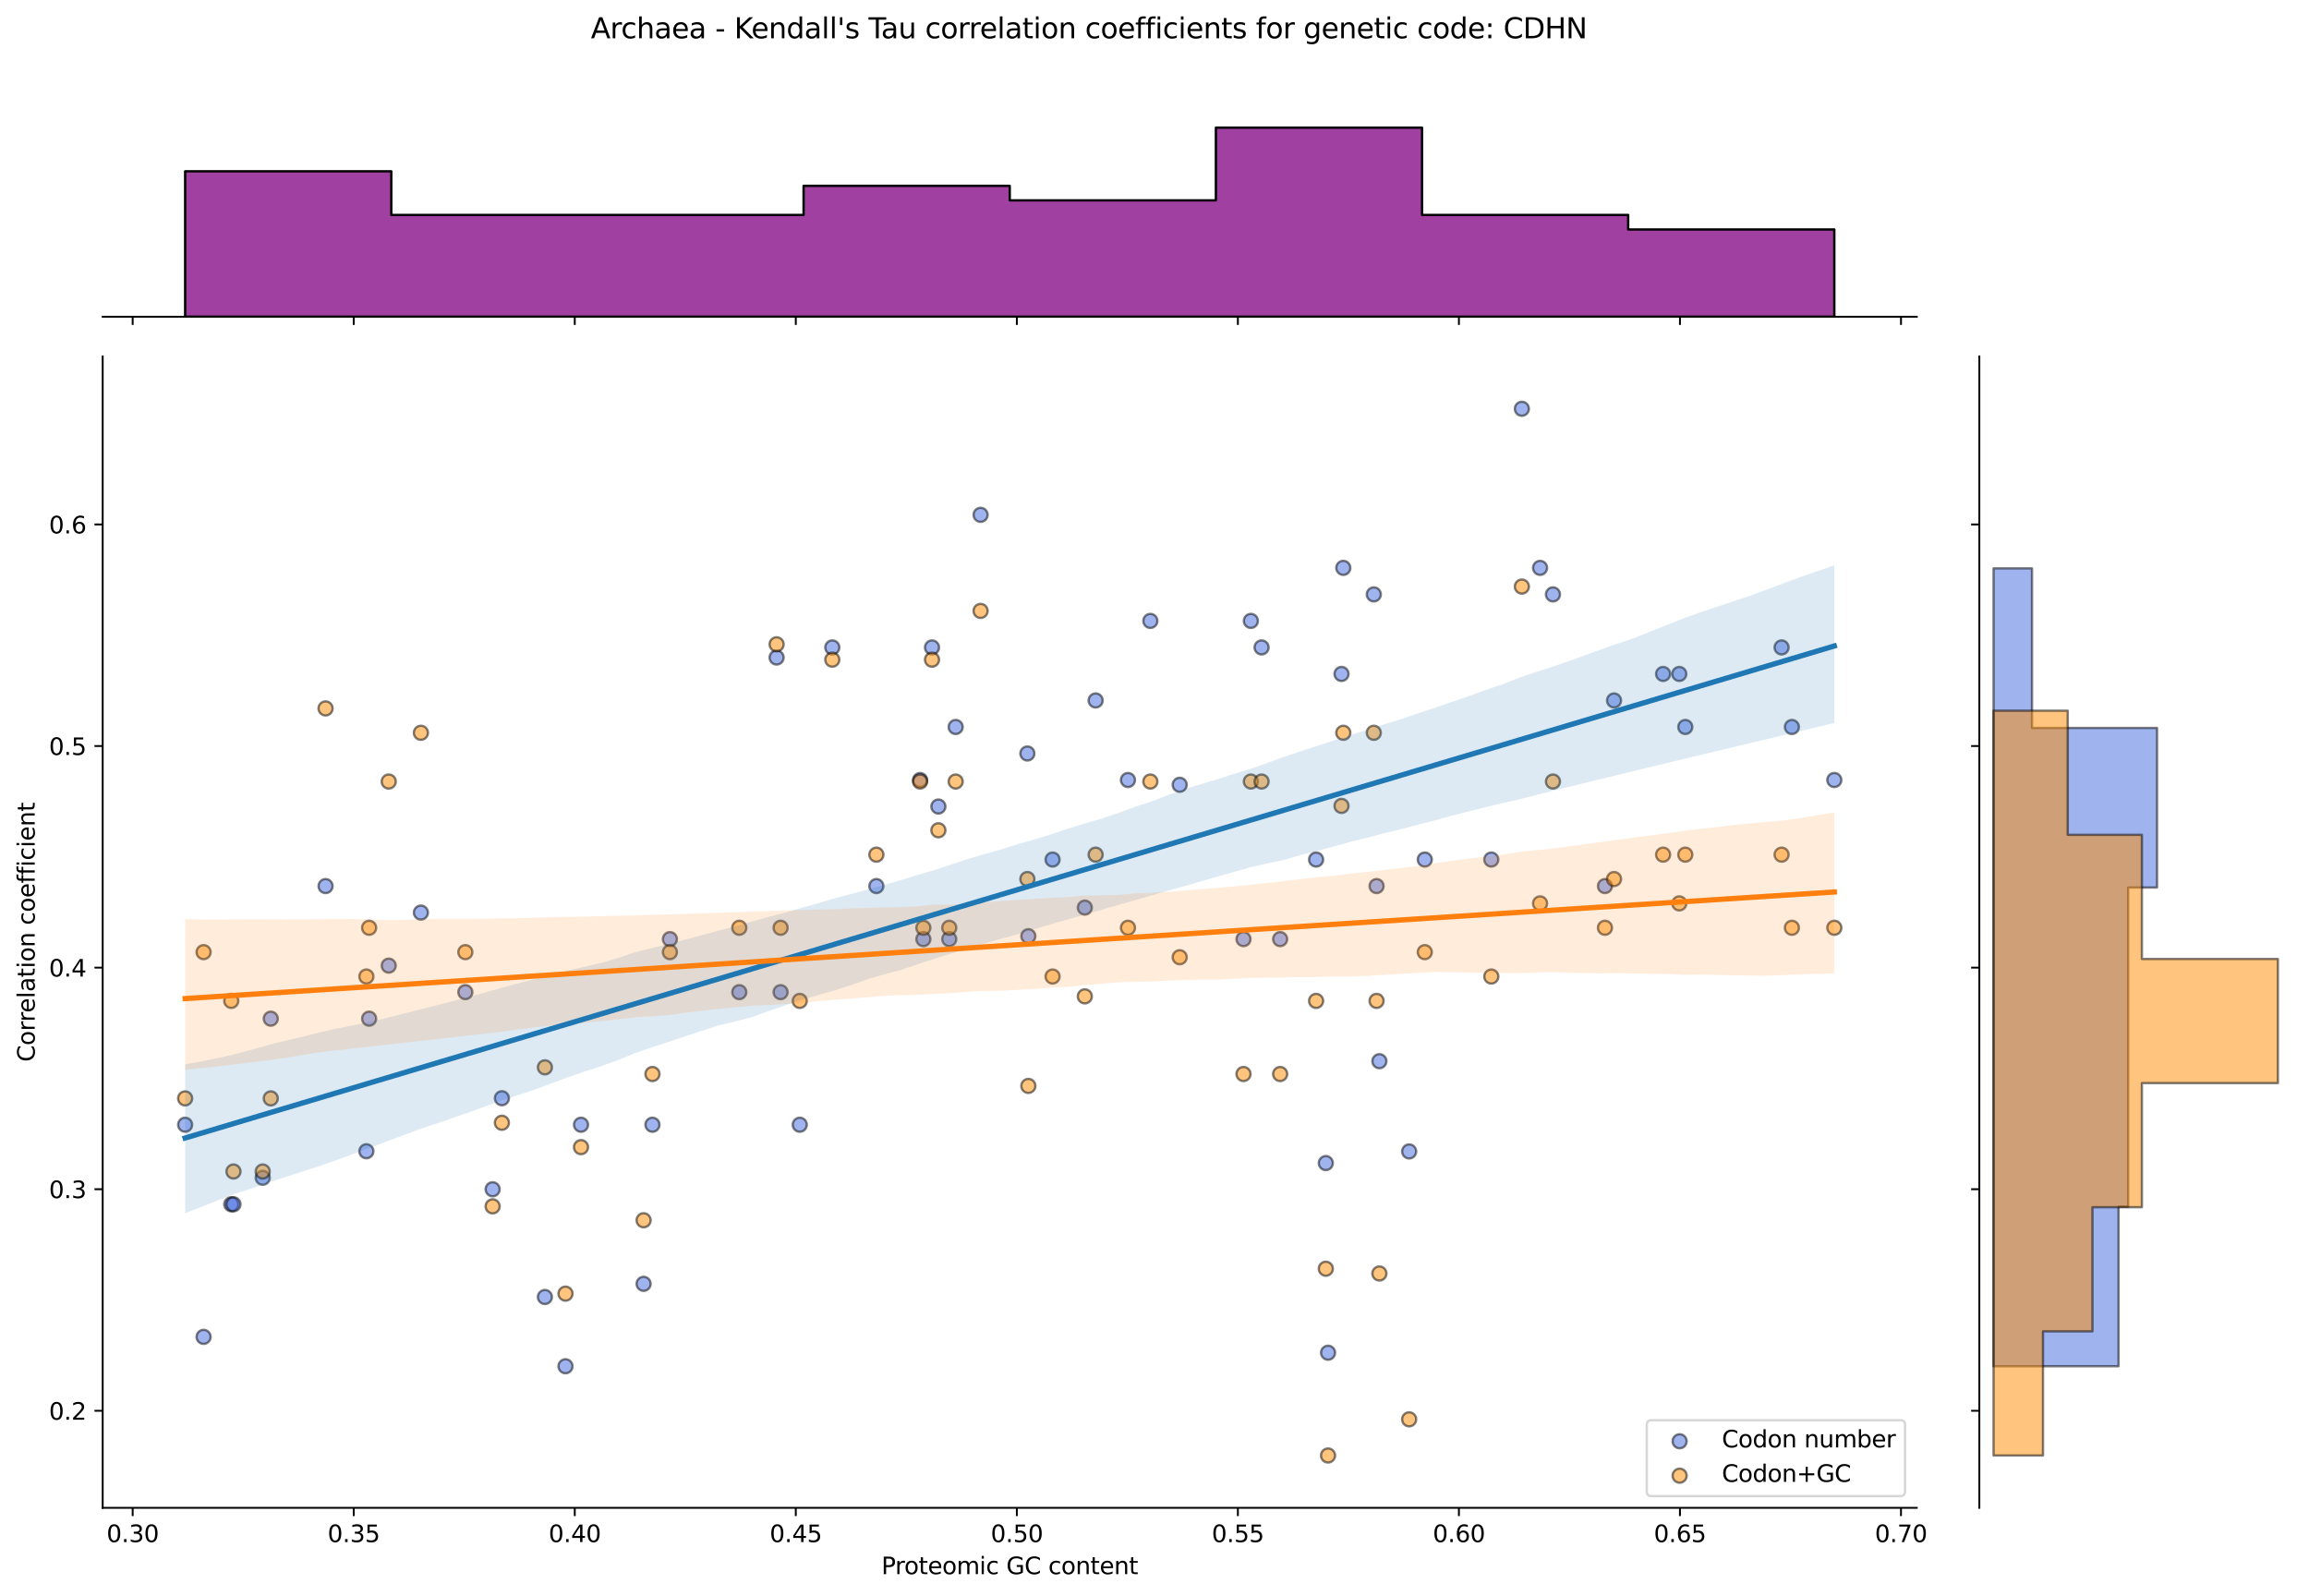 <?xml version="1.0" encoding="utf-8" standalone="no"?>
<!DOCTYPE svg PUBLIC "-//W3C//DTD SVG 1.1//EN"
  "http://www.w3.org/Graphics/SVG/1.1/DTD/svg11.dtd">
<svg xmlns:xlink="http://www.w3.org/1999/xlink" width="984.456pt" height="680.423pt" viewBox="0 0 984.456 680.423" xmlns="http://www.w3.org/2000/svg" version="1.1">
 <defs>
  <style type="text/css">*{stroke-linejoin: round; stroke-linecap: butt}</style>
 </defs>
 <g id="figure_1">
  <g id="patch_1">
   <path d="M 0 680.423 
L 984.456 680.423 
L 984.456 0 
L 0 0 
z
" style="fill: #ffffff"/>
  </g>
  <g id="axes_1">
   <g id="patch_2">
    <path d="M 43.781 642.867 
L 817.232 642.867 
L 817.232 151.966 
L 43.781 151.966 
z
" style="fill: #ffffff"/>
   </g>
   <g id="PathCollection_1">
    <defs>
     <path id="m615c9879cf" d="M 0 3 
C 0.796 3 1.559 2.684 2.121 2.121 
C 2.684 1.559 3 0.796 3 0 
C 3 -0.796 2.684 -1.559 2.121 -2.121 
C 1.559 -2.684 0.796 -3 0 -3 
C -0.796 -3 -1.559 -2.684 -2.121 -2.121 
C -2.684 -1.559 -3 -0.796 -3 0 
C -3 0.796 -2.684 1.559 -2.121 2.121 
C -1.559 2.684 -0.796 3 0 3 
z
" style="stroke: #000000; stroke-opacity: 0.5"/>
    </defs>
    <g clip-path="url(#p6b583b0479)">
     <use xlink:href="#m615c9879cf" x="247.713" y="479.529" style="fill: #4169e1; fill-opacity: 0.5; stroke: #000000; stroke-opacity: 0.5"/>
     <use xlink:href="#m615c9879cf" x="467.131" y="298.64" style="fill: #4169e1; fill-opacity: 0.5; stroke: #000000; stroke-opacity: 0.5"/>
     <use xlink:href="#m615c9879cf" x="438.029" y="321.251" style="fill: #4169e1; fill-opacity: 0.5; stroke: #000000; stroke-opacity: 0.5"/>
     <use xlink:href="#m615c9879cf" x="157.381" y="434.306" style="fill: #4169e1; fill-opacity: 0.5; stroke: #000000; stroke-opacity: 0.5"/>
     <use xlink:href="#m615c9879cf" x="709.075" y="287.335" style="fill: #4169e1; fill-opacity: 0.5; stroke: #000000; stroke-opacity: 0.5"/>
     <use xlink:href="#m615c9879cf" x="315.202" y="423.001" style="fill: #4169e1; fill-opacity: 0.5; stroke: #000000; stroke-opacity: 0.5"/>
     <use xlink:href="#m615c9879cf" x="165.738" y="411.695" style="fill: #4169e1; fill-opacity: 0.5; stroke: #000000; stroke-opacity: 0.5"/>
     <use xlink:href="#m615c9879cf" x="373.649" y="377.779" style="fill: #4169e1; fill-opacity: 0.5; stroke: #000000; stroke-opacity: 0.5"/>
     <use xlink:href="#m615c9879cf" x="656.617" y="242.113" style="fill: #4169e1; fill-opacity: 0.5; stroke: #000000; stroke-opacity: 0.5"/>
     <use xlink:href="#m615c9879cf" x="241.104" y="582.507" style="fill: #4169e1; fill-opacity: 0.5; stroke: #000000; stroke-opacity: 0.5"/>
     <use xlink:href="#m615c9879cf" x="210.037" y="507.046" style="fill: #4169e1; fill-opacity: 0.5; stroke: #000000; stroke-opacity: 0.5"/>
     <use xlink:href="#m615c9879cf" x="759.59" y="276.029" style="fill: #4169e1; fill-opacity: 0.5; stroke: #000000; stroke-opacity: 0.5"/>
     <use xlink:href="#m615c9879cf" x="438.443" y="399.137" style="fill: #4169e1; fill-opacity: 0.5; stroke: #000000; stroke-opacity: 0.5"/>
     <use xlink:href="#m615c9879cf" x="112.007" y="502.14" style="fill: #4169e1; fill-opacity: 0.5; stroke: #000000; stroke-opacity: 0.5"/>
     <use xlink:href="#m615c9879cf" x="98.602" y="513.445" style="fill: #4169e1; fill-opacity: 0.5; stroke: #000000; stroke-opacity: 0.5"/>
     <use xlink:href="#m615c9879cf" x="585.73" y="253.418" style="fill: #4169e1; fill-opacity: 0.5; stroke: #000000; stroke-opacity: 0.5"/>
     <use xlink:href="#m615c9879cf" x="198.4" y="423.001" style="fill: #4169e1; fill-opacity: 0.5; stroke: #000000; stroke-opacity: 0.5"/>
     <use xlink:href="#m615c9879cf" x="407.457" y="309.946" style="fill: #4169e1; fill-opacity: 0.5; stroke: #000000; stroke-opacity: 0.5"/>
     <use xlink:href="#m615c9879cf" x="718.536" y="309.946" style="fill: #4169e1; fill-opacity: 0.5; stroke: #000000; stroke-opacity: 0.5"/>
     <use xlink:href="#m615c9879cf" x="86.805" y="569.973" style="fill: #4169e1; fill-opacity: 0.5; stroke: #000000; stroke-opacity: 0.5"/>
     <use xlink:href="#m615c9879cf" x="397.367" y="276.029" style="fill: #4169e1; fill-opacity: 0.5; stroke: #000000; stroke-opacity: 0.5"/>
     <use xlink:href="#m615c9879cf" x="354.856" y="276.029" style="fill: #4169e1; fill-opacity: 0.5; stroke: #000000; stroke-opacity: 0.5"/>
     <use xlink:href="#m615c9879cf" x="561.13" y="366.473" style="fill: #4169e1; fill-opacity: 0.5; stroke: #000000; stroke-opacity: 0.5"/>
     <use xlink:href="#m615c9879cf" x="156.211" y="490.834" style="fill: #4169e1; fill-opacity: 0.5; stroke: #000000; stroke-opacity: 0.5"/>
     <use xlink:href="#m615c9879cf" x="648.854" y="174.279" style="fill: #4169e1; fill-opacity: 0.5; stroke: #000000; stroke-opacity: 0.5"/>
     <use xlink:href="#m615c9879cf" x="448.771" y="366.473" style="fill: #4169e1; fill-opacity: 0.5; stroke: #000000; stroke-opacity: 0.5"/>
     <use xlink:href="#m615c9879cf" x="635.826" y="366.473" style="fill: #4169e1; fill-opacity: 0.5; stroke: #000000; stroke-opacity: 0.5"/>
     <use xlink:href="#m615c9879cf" x="502.976" y="334.596" style="fill: #4169e1; fill-opacity: 0.5; stroke: #000000; stroke-opacity: 0.5"/>
     <use xlink:href="#m615c9879cf" x="285.621" y="400.39" style="fill: #4169e1; fill-opacity: 0.5; stroke: #000000; stroke-opacity: 0.5"/>
     <use xlink:href="#m615c9879cf" x="533.314" y="264.724" style="fill: #4169e1; fill-opacity: 0.5; stroke: #000000; stroke-opacity: 0.5"/>
     <use xlink:href="#m615c9879cf" x="462.518" y="386.955" style="fill: #4169e1; fill-opacity: 0.5; stroke: #000000; stroke-opacity: 0.5"/>
     <use xlink:href="#m615c9879cf" x="684.279" y="377.779" style="fill: #4169e1; fill-opacity: 0.5; stroke: #000000; stroke-opacity: 0.5"/>
     <use xlink:href="#m615c9879cf" x="480.912" y="332.557" style="fill: #4169e1; fill-opacity: 0.5; stroke: #000000; stroke-opacity: 0.5"/>
     <use xlink:href="#m615c9879cf" x="278.175" y="479.529" style="fill: #4169e1; fill-opacity: 0.5; stroke: #000000; stroke-opacity: 0.5"/>
     <use xlink:href="#m615c9879cf" x="586.907" y="377.779" style="fill: #4169e1; fill-opacity: 0.5; stroke: #000000; stroke-opacity: 0.5"/>
     <use xlink:href="#m615c9879cf" x="400.087" y="343.862" style="fill: #4169e1; fill-opacity: 0.5; stroke: #000000; stroke-opacity: 0.5"/>
     <use xlink:href="#m615c9879cf" x="213.984" y="468.223" style="fill: #4169e1; fill-opacity: 0.5; stroke: #000000; stroke-opacity: 0.5"/>
     <use xlink:href="#m615c9879cf" x="688.156" y="298.64" style="fill: #4169e1; fill-opacity: 0.5; stroke: #000000; stroke-opacity: 0.5"/>
     <use xlink:href="#m615c9879cf" x="537.884" y="276.029" style="fill: #4169e1; fill-opacity: 0.5; stroke: #000000; stroke-opacity: 0.5"/>
     <use xlink:href="#m615c9879cf" x="588.111" y="452.441" style="fill: #4169e1; fill-opacity: 0.5; stroke: #000000; stroke-opacity: 0.5"/>
     <use xlink:href="#m615c9879cf" x="607.466" y="366.473" style="fill: #4169e1; fill-opacity: 0.5; stroke: #000000; stroke-opacity: 0.5"/>
     <use xlink:href="#m615c9879cf" x="404.715" y="400.39" style="fill: #4169e1; fill-opacity: 0.5; stroke: #000000; stroke-opacity: 0.5"/>
     <use xlink:href="#m615c9879cf" x="572.726" y="242.113" style="fill: #4169e1; fill-opacity: 0.5; stroke: #000000; stroke-opacity: 0.5"/>
     <use xlink:href="#m615c9879cf" x="115.445" y="434.306" style="fill: #4169e1; fill-opacity: 0.5; stroke: #000000; stroke-opacity: 0.5"/>
     <use xlink:href="#m615c9879cf" x="138.804" y="377.779" style="fill: #4169e1; fill-opacity: 0.5; stroke: #000000; stroke-opacity: 0.5"/>
     <use xlink:href="#m615c9879cf" x="530.176" y="400.39" style="fill: #4169e1; fill-opacity: 0.5; stroke: #000000; stroke-opacity: 0.5"/>
     <use xlink:href="#m615c9879cf" x="331.112" y="280.338" style="fill: #4169e1; fill-opacity: 0.5; stroke: #000000; stroke-opacity: 0.5"/>
     <use xlink:href="#m615c9879cf" x="332.814" y="423.001" style="fill: #4169e1; fill-opacity: 0.5; stroke: #000000; stroke-opacity: 0.5"/>
     <use xlink:href="#m615c9879cf" x="763.986" y="309.946" style="fill: #4169e1; fill-opacity: 0.5; stroke: #000000; stroke-opacity: 0.5"/>
     <use xlink:href="#m615c9879cf" x="490.462" y="264.724" style="fill: #4169e1; fill-opacity: 0.5; stroke: #000000; stroke-opacity: 0.5"/>
     <use xlink:href="#m615c9879cf" x="715.976" y="287.335" style="fill: #4169e1; fill-opacity: 0.5; stroke: #000000; stroke-opacity: 0.5"/>
     <use xlink:href="#m615c9879cf" x="179.453" y="389.084" style="fill: #4169e1; fill-opacity: 0.5; stroke: #000000; stroke-opacity: 0.5"/>
     <use xlink:href="#m615c9879cf" x="99.545" y="513.445" style="fill: #4169e1; fill-opacity: 0.5; stroke: #000000; stroke-opacity: 0.5"/>
     <use xlink:href="#m615c9879cf" x="274.406" y="547.362" style="fill: #4169e1; fill-opacity: 0.5; stroke: #000000; stroke-opacity: 0.5"/>
     <use xlink:href="#m615c9879cf" x="340.98" y="479.529" style="fill: #4169e1; fill-opacity: 0.5; stroke: #000000; stroke-opacity: 0.5"/>
     <use xlink:href="#m615c9879cf" x="392.284" y="332.557" style="fill: #4169e1; fill-opacity: 0.5; stroke: #000000; stroke-opacity: 0.5"/>
     <use xlink:href="#m615c9879cf" x="78.938" y="479.529" style="fill: #4169e1; fill-opacity: 0.5; stroke: #000000; stroke-opacity: 0.5"/>
     <use xlink:href="#m615c9879cf" x="600.803" y="490.918" style="fill: #4169e1; fill-opacity: 0.5; stroke: #000000; stroke-opacity: 0.5"/>
     <use xlink:href="#m615c9879cf" x="393.681" y="400.39" style="fill: #4169e1; fill-opacity: 0.5; stroke: #000000; stroke-opacity: 0.5"/>
     <use xlink:href="#m615c9879cf" x="662.112" y="253.418" style="fill: #4169e1; fill-opacity: 0.5; stroke: #000000; stroke-opacity: 0.5"/>
     <use xlink:href="#m615c9879cf" x="545.799" y="400.39" style="fill: #4169e1; fill-opacity: 0.5; stroke: #000000; stroke-opacity: 0.5"/>
     <use xlink:href="#m615c9879cf" x="565.27" y="495.872" style="fill: #4169e1; fill-opacity: 0.5; stroke: #000000; stroke-opacity: 0.5"/>
     <use xlink:href="#m615c9879cf" x="782.075" y="332.557" style="fill: #4169e1; fill-opacity: 0.5; stroke: #000000; stroke-opacity: 0.5"/>
     <use xlink:href="#m615c9879cf" x="571.962" y="287.335" style="fill: #4169e1; fill-opacity: 0.5; stroke: #000000; stroke-opacity: 0.5"/>
     <use xlink:href="#m615c9879cf" x="418.083" y="219.501" style="fill: #4169e1; fill-opacity: 0.5; stroke: #000000; stroke-opacity: 0.5"/>
     <use xlink:href="#m615c9879cf" x="566.221" y="576.731" style="fill: #4169e1; fill-opacity: 0.5; stroke: #000000; stroke-opacity: 0.5"/>
     <use xlink:href="#m615c9879cf" x="232.321" y="552.975" style="fill: #4169e1; fill-opacity: 0.5; stroke: #000000; stroke-opacity: 0.5"/>
    </g>
   </g>
   <g id="PathCollection_2">
    <defs>
     <path id="me611b001cf" d="M 0 3 
C 0.796 3 1.559 2.684 2.121 2.121 
C 2.684 1.559 3 0.796 3 0 
C 3 -0.796 2.684 -1.559 2.121 -2.121 
C 1.559 -2.684 0.796 -3 0 -3 
C -0.796 -3 -1.559 -2.684 -2.121 -2.121 
C -2.684 -1.559 -3 -0.796 -3 0 
C -3 0.796 -2.684 1.559 -2.121 2.121 
C -1.559 2.684 -0.796 3 0 3 
z
" style="stroke: #000000; stroke-opacity: 0.5"/>
    </defs>
    <g clip-path="url(#p6b583b0479)">
     <use xlink:href="#me611b001cf" x="247.713" y="489.079" style="fill: #ff8c00; fill-opacity: 0.5; stroke: #000000; stroke-opacity: 0.5"/>
     <use xlink:href="#me611b001cf" x="467.131" y="364.382" style="fill: #ff8c00; fill-opacity: 0.5; stroke: #000000; stroke-opacity: 0.5"/>
     <use xlink:href="#me611b001cf" x="438.029" y="374.774" style="fill: #ff8c00; fill-opacity: 0.5; stroke: #000000; stroke-opacity: 0.5"/>
     <use xlink:href="#me611b001cf" x="157.381" y="395.557" style="fill: #ff8c00; fill-opacity: 0.5; stroke: #000000; stroke-opacity: 0.5"/>
     <use xlink:href="#me611b001cf" x="709.075" y="364.382" style="fill: #ff8c00; fill-opacity: 0.5; stroke: #000000; stroke-opacity: 0.5"/>
     <use xlink:href="#me611b001cf" x="315.202" y="395.557" style="fill: #ff8c00; fill-opacity: 0.5; stroke: #000000; stroke-opacity: 0.5"/>
     <use xlink:href="#me611b001cf" x="165.738" y="333.208" style="fill: #ff8c00; fill-opacity: 0.5; stroke: #000000; stroke-opacity: 0.5"/>
     <use xlink:href="#me611b001cf" x="373.649" y="364.382" style="fill: #ff8c00; fill-opacity: 0.5; stroke: #000000; stroke-opacity: 0.5"/>
     <use xlink:href="#me611b001cf" x="656.617" y="385.165" style="fill: #ff8c00; fill-opacity: 0.5; stroke: #000000; stroke-opacity: 0.5"/>
     <use xlink:href="#me611b001cf" x="241.104" y="551.54" style="fill: #ff8c00; fill-opacity: 0.5; stroke: #000000; stroke-opacity: 0.5"/>
     <use xlink:href="#me611b001cf" x="210.037" y="514.33" style="fill: #ff8c00; fill-opacity: 0.5; stroke: #000000; stroke-opacity: 0.5"/>
     <use xlink:href="#me611b001cf" x="759.59" y="364.382" style="fill: #ff8c00; fill-opacity: 0.5; stroke: #000000; stroke-opacity: 0.5"/>
     <use xlink:href="#me611b001cf" x="438.443" y="462.983" style="fill: #ff8c00; fill-opacity: 0.5; stroke: #000000; stroke-opacity: 0.5"/>
     <use xlink:href="#me611b001cf" x="112.007" y="499.471" style="fill: #ff8c00; fill-opacity: 0.5; stroke: #000000; stroke-opacity: 0.5"/>
     <use xlink:href="#me611b001cf" x="98.602" y="426.731" style="fill: #ff8c00; fill-opacity: 0.5; stroke: #000000; stroke-opacity: 0.5"/>
     <use xlink:href="#me611b001cf" x="585.73" y="312.425" style="fill: #ff8c00; fill-opacity: 0.5; stroke: #000000; stroke-opacity: 0.5"/>
     <use xlink:href="#me611b001cf" x="198.4" y="405.948" style="fill: #ff8c00; fill-opacity: 0.5; stroke: #000000; stroke-opacity: 0.5"/>
     <use xlink:href="#me611b001cf" x="407.457" y="333.208" style="fill: #ff8c00; fill-opacity: 0.5; stroke: #000000; stroke-opacity: 0.5"/>
     <use xlink:href="#me611b001cf" x="718.536" y="364.382" style="fill: #ff8c00; fill-opacity: 0.5; stroke: #000000; stroke-opacity: 0.5"/>
     <use xlink:href="#me611b001cf" x="86.805" y="405.948" style="fill: #ff8c00; fill-opacity: 0.5; stroke: #000000; stroke-opacity: 0.5"/>
     <use xlink:href="#me611b001cf" x="397.367" y="281.251" style="fill: #ff8c00; fill-opacity: 0.5; stroke: #000000; stroke-opacity: 0.5"/>
     <use xlink:href="#me611b001cf" x="354.856" y="281.251" style="fill: #ff8c00; fill-opacity: 0.5; stroke: #000000; stroke-opacity: 0.5"/>
     <use xlink:href="#me611b001cf" x="561.13" y="426.731" style="fill: #ff8c00; fill-opacity: 0.5; stroke: #000000; stroke-opacity: 0.5"/>
     <use xlink:href="#me611b001cf" x="156.211" y="416.339" style="fill: #ff8c00; fill-opacity: 0.5; stroke: #000000; stroke-opacity: 0.5"/>
     <use xlink:href="#me611b001cf" x="648.854" y="250.077" style="fill: #ff8c00; fill-opacity: 0.5; stroke: #000000; stroke-opacity: 0.5"/>
     <use xlink:href="#me611b001cf" x="448.771" y="416.339" style="fill: #ff8c00; fill-opacity: 0.5; stroke: #000000; stroke-opacity: 0.5"/>
     <use xlink:href="#me611b001cf" x="635.826" y="416.339" style="fill: #ff8c00; fill-opacity: 0.5; stroke: #000000; stroke-opacity: 0.5"/>
     <use xlink:href="#me611b001cf" x="502.976" y="408.113" style="fill: #ff8c00; fill-opacity: 0.5; stroke: #000000; stroke-opacity: 0.5"/>
     <use xlink:href="#me611b001cf" x="285.621" y="405.948" style="fill: #ff8c00; fill-opacity: 0.5; stroke: #000000; stroke-opacity: 0.5"/>
     <use xlink:href="#me611b001cf" x="533.314" y="333.208" style="fill: #ff8c00; fill-opacity: 0.5; stroke: #000000; stroke-opacity: 0.5"/>
     <use xlink:href="#me611b001cf" x="462.518" y="424.801" style="fill: #ff8c00; fill-opacity: 0.5; stroke: #000000; stroke-opacity: 0.5"/>
     <use xlink:href="#me611b001cf" x="684.279" y="395.557" style="fill: #ff8c00; fill-opacity: 0.5; stroke: #000000; stroke-opacity: 0.5"/>
     <use xlink:href="#me611b001cf" x="480.912" y="395.557" style="fill: #ff8c00; fill-opacity: 0.5; stroke: #000000; stroke-opacity: 0.5"/>
     <use xlink:href="#me611b001cf" x="278.175" y="457.905" style="fill: #ff8c00; fill-opacity: 0.5; stroke: #000000; stroke-opacity: 0.5"/>
     <use xlink:href="#me611b001cf" x="586.907" y="426.731" style="fill: #ff8c00; fill-opacity: 0.5; stroke: #000000; stroke-opacity: 0.5"/>
     <use xlink:href="#me611b001cf" x="400.087" y="353.991" style="fill: #ff8c00; fill-opacity: 0.5; stroke: #000000; stroke-opacity: 0.5"/>
     <use xlink:href="#me611b001cf" x="213.984" y="478.688" style="fill: #ff8c00; fill-opacity: 0.5; stroke: #000000; stroke-opacity: 0.5"/>
     <use xlink:href="#me611b001cf" x="688.156" y="374.774" style="fill: #ff8c00; fill-opacity: 0.5; stroke: #000000; stroke-opacity: 0.5"/>
     <use xlink:href="#me611b001cf" x="537.884" y="333.208" style="fill: #ff8c00; fill-opacity: 0.5; stroke: #000000; stroke-opacity: 0.5"/>
     <use xlink:href="#me611b001cf" x="588.111" y="542.954" style="fill: #ff8c00; fill-opacity: 0.5; stroke: #000000; stroke-opacity: 0.5"/>
     <use xlink:href="#me611b001cf" x="607.466" y="405.948" style="fill: #ff8c00; fill-opacity: 0.5; stroke: #000000; stroke-opacity: 0.5"/>
     <use xlink:href="#me611b001cf" x="404.715" y="395.557" style="fill: #ff8c00; fill-opacity: 0.5; stroke: #000000; stroke-opacity: 0.5"/>
     <use xlink:href="#me611b001cf" x="572.726" y="312.425" style="fill: #ff8c00; fill-opacity: 0.5; stroke: #000000; stroke-opacity: 0.5"/>
     <use xlink:href="#me611b001cf" x="115.445" y="468.297" style="fill: #ff8c00; fill-opacity: 0.5; stroke: #000000; stroke-opacity: 0.5"/>
     <use xlink:href="#me611b001cf" x="138.804" y="302.034" style="fill: #ff8c00; fill-opacity: 0.5; stroke: #000000; stroke-opacity: 0.5"/>
     <use xlink:href="#me611b001cf" x="530.176" y="457.905" style="fill: #ff8c00; fill-opacity: 0.5; stroke: #000000; stroke-opacity: 0.5"/>
     <use xlink:href="#me611b001cf" x="331.112" y="274.696" style="fill: #ff8c00; fill-opacity: 0.5; stroke: #000000; stroke-opacity: 0.5"/>
     <use xlink:href="#me611b001cf" x="332.814" y="395.557" style="fill: #ff8c00; fill-opacity: 0.5; stroke: #000000; stroke-opacity: 0.5"/>
     <use xlink:href="#me611b001cf" x="763.986" y="395.557" style="fill: #ff8c00; fill-opacity: 0.5; stroke: #000000; stroke-opacity: 0.5"/>
     <use xlink:href="#me611b001cf" x="490.462" y="333.208" style="fill: #ff8c00; fill-opacity: 0.5; stroke: #000000; stroke-opacity: 0.5"/>
     <use xlink:href="#me611b001cf" x="715.976" y="385.165" style="fill: #ff8c00; fill-opacity: 0.5; stroke: #000000; stroke-opacity: 0.5"/>
     <use xlink:href="#me611b001cf" x="179.453" y="312.425" style="fill: #ff8c00; fill-opacity: 0.5; stroke: #000000; stroke-opacity: 0.5"/>
     <use xlink:href="#me611b001cf" x="99.545" y="499.471" style="fill: #ff8c00; fill-opacity: 0.5; stroke: #000000; stroke-opacity: 0.5"/>
     <use xlink:href="#me611b001cf" x="274.406" y="520.254" style="fill: #ff8c00; fill-opacity: 0.5; stroke: #000000; stroke-opacity: 0.5"/>
     <use xlink:href="#me611b001cf" x="340.98" y="426.731" style="fill: #ff8c00; fill-opacity: 0.5; stroke: #000000; stroke-opacity: 0.5"/>
     <use xlink:href="#me611b001cf" x="392.284" y="333.208" style="fill: #ff8c00; fill-opacity: 0.5; stroke: #000000; stroke-opacity: 0.5"/>
     <use xlink:href="#me611b001cf" x="78.938" y="468.297" style="fill: #ff8c00; fill-opacity: 0.5; stroke: #000000; stroke-opacity: 0.5"/>
     <use xlink:href="#me611b001cf" x="600.803" y="605.135" style="fill: #ff8c00; fill-opacity: 0.5; stroke: #000000; stroke-opacity: 0.5"/>
     <use xlink:href="#me611b001cf" x="393.681" y="395.557" style="fill: #ff8c00; fill-opacity: 0.5; stroke: #000000; stroke-opacity: 0.5"/>
     <use xlink:href="#me611b001cf" x="662.112" y="333.208" style="fill: #ff8c00; fill-opacity: 0.5; stroke: #000000; stroke-opacity: 0.5"/>
     <use xlink:href="#me611b001cf" x="545.799" y="457.905" style="fill: #ff8c00; fill-opacity: 0.5; stroke: #000000; stroke-opacity: 0.5"/>
     <use xlink:href="#me611b001cf" x="565.27" y="540.923" style="fill: #ff8c00; fill-opacity: 0.5; stroke: #000000; stroke-opacity: 0.5"/>
     <use xlink:href="#me611b001cf" x="782.075" y="395.557" style="fill: #ff8c00; fill-opacity: 0.5; stroke: #000000; stroke-opacity: 0.5"/>
     <use xlink:href="#me611b001cf" x="571.962" y="343.6" style="fill: #ff8c00; fill-opacity: 0.5; stroke: #000000; stroke-opacity: 0.5"/>
     <use xlink:href="#me611b001cf" x="418.083" y="260.468" style="fill: #ff8c00; fill-opacity: 0.5; stroke: #000000; stroke-opacity: 0.5"/>
     <use xlink:href="#me611b001cf" x="566.221" y="620.553" style="fill: #ff8c00; fill-opacity: 0.5; stroke: #000000; stroke-opacity: 0.5"/>
     <use xlink:href="#me611b001cf" x="232.321" y="455.062" style="fill: #ff8c00; fill-opacity: 0.5; stroke: #000000; stroke-opacity: 0.5"/>
    </g>
   </g>
   <g id="PolyCollection_1">
    <path d="M 78.938 453.788 
L 78.938 517.227 
L 86.04 514.504 
L 93.143 511.69 
L 100.245 508.922 
L 107.348 506.681 
L 114.45 504.173 
L 121.552 501.885 
L 128.655 499.597 
L 135.757 497.3 
L 142.86 494.809 
L 149.962 492.231 
L 157.064 489.615 
L 164.167 486.94 
L 171.269 484.264 
L 178.372 481.589 
L 185.474 479.232 
L 192.576 476.777 
L 199.679 474.345 
L 206.781 471.747 
L 213.884 469.154 
L 220.986 466.848 
L 228.088 464.533 
L 235.191 461.861 
L 242.293 459.214 
L 249.396 456.801 
L 256.498 454.497 
L 263.6 451.944 
L 270.703 449.008 
L 277.805 446.545 
L 284.908 444.269 
L 292.01 441.85 
L 299.112 439.514 
L 306.215 437.261 
L 313.317 435.528 
L 320.419 433.681 
L 327.522 431.125 
L 334.624 428.702 
L 341.727 426.313 
L 348.829 424.237 
L 355.931 422.229 
L 363.034 419.918 
L 370.136 417.423 
L 377.239 415.342 
L 384.341 413.483 
L 391.443 411.033 
L 398.546 408.69 
L 405.648 406.522 
L 412.751 404.353 
L 419.853 402.226 
L 426.955 400.234 
L 434.058 398.288 
L 441.16 396.073 
L 448.263 394.007 
L 455.365 391.974 
L 462.467 389.94 
L 469.57 387.909 
L 476.672 385.873 
L 483.775 383.826 
L 490.877 381.79 
L 497.979 379.71 
L 505.082 377.766 
L 512.184 375.736 
L 519.287 373.676 
L 526.389 371.664 
L 533.491 369.669 
L 540.594 368.075 
L 547.696 366.531 
L 554.799 364.444 
L 561.901 362.696 
L 569.003 360.798 
L 576.106 358.822 
L 583.208 357.097 
L 590.31 355.197 
L 597.413 353.507 
L 604.515 351.596 
L 611.618 349.832 
L 618.72 347.817 
L 625.822 346.034 
L 632.925 344.285 
L 640.027 342.533 
L 647.13 340.937 
L 654.232 339.141 
L 661.334 337.312 
L 668.437 335.577 
L 675.539 333.841 
L 682.642 332.113 
L 689.744 330.416 
L 696.846 328.676 
L 703.949 326.927 
L 711.051 325.249 
L 718.154 323.514 
L 725.256 321.817 
L 732.358 320.119 
L 739.461 318.421 
L 746.563 316.724 
L 753.666 315.026 
L 760.768 313.328 
L 767.87 311.629 
L 774.973 309.93 
L 782.075 308.231 
L 782.075 241.008 
L 782.075 241.008 
L 774.973 243.47 
L 767.87 245.932 
L 760.768 248.559 
L 753.666 251.241 
L 746.563 253.849 
L 739.461 256.217 
L 732.358 258.585 
L 725.256 260.953 
L 718.154 263.506 
L 711.051 266.323 
L 703.949 269.151 
L 696.846 271.959 
L 689.744 274.387 
L 682.642 276.859 
L 675.539 279.449 
L 668.437 282.025 
L 661.334 284.457 
L 654.232 286.729 
L 647.13 289.167 
L 640.027 291.942 
L 632.925 294.34 
L 625.822 296.931 
L 618.72 299.367 
L 611.618 301.81 
L 604.515 304.156 
L 597.413 306.61 
L 590.31 308.755 
L 583.208 311.035 
L 576.106 313.327 
L 569.003 315.588 
L 561.901 317.918 
L 554.799 320.21 
L 547.696 322.587 
L 540.594 325.19 
L 533.491 327.689 
L 526.389 329.849 
L 519.287 332.163 
L 512.184 334.294 
L 505.082 336.476 
L 497.979 338.986 
L 490.877 341.698 
L 483.775 344.04 
L 476.672 346.64 
L 469.57 349.019 
L 462.467 351.134 
L 455.365 353.253 
L 448.263 355.711 
L 441.16 357.862 
L 434.058 359.89 
L 426.955 362.081 
L 419.853 364.142 
L 412.751 366.188 
L 405.648 368.575 
L 398.546 370.89 
L 391.443 372.979 
L 384.341 375.179 
L 377.239 377.191 
L 370.136 379.204 
L 363.034 381.11 
L 355.931 382.957 
L 348.829 385.088 
L 341.727 387.06 
L 334.624 389.132 
L 327.522 390.957 
L 320.419 392.95 
L 313.317 394.994 
L 306.215 396.776 
L 299.112 398.754 
L 292.01 400.653 
L 284.908 402.474 
L 277.805 404.235 
L 270.703 405.997 
L 263.6 408.393 
L 256.498 410.492 
L 249.396 412.142 
L 242.293 413.697 
L 235.191 415.428 
L 228.088 417.36 
L 220.986 419.218 
L 213.884 421.158 
L 206.781 423.166 
L 199.679 425.108 
L 192.576 426.96 
L 185.474 428.751 
L 178.372 430.559 
L 171.269 432.369 
L 164.167 434.182 
L 157.064 435.756 
L 149.962 437.228 
L 142.86 438.699 
L 135.757 440.266 
L 128.655 442.112 
L 121.552 443.739 
L 114.45 445.521 
L 107.348 447.505 
L 100.245 449.437 
L 93.143 451.029 
L 86.04 452.481 
L 78.938 453.788 
z
" clip-path="url(#p6b583b0479)" style="fill: #1f77b4; fill-opacity: 0.15"/>
   </g>
   <g id="PolyCollection_2">
    <path d="M 78.938 391.865 
L 78.938 456.186 
L 86.04 455.385 
L 93.143 454.666 
L 100.245 453.779 
L 107.348 452.889 
L 114.45 452.052 
L 121.552 451.017 
L 128.655 449.841 
L 135.757 448.7 
L 142.86 447.9 
L 149.962 447.1 
L 157.064 446.3 
L 164.167 445.5 
L 171.269 444.7 
L 178.372 443.899 
L 185.474 443.093 
L 192.576 442.287 
L 199.679 441.486 
L 206.781 440.689 
L 213.884 439.89 
L 220.986 438.885 
L 228.088 438.024 
L 235.191 437.255 
L 242.293 436.681 
L 249.396 436.06 
L 256.498 435.37 
L 263.6 434.534 
L 270.703 433.722 
L 277.805 433.339 
L 284.908 432.81 
L 292.01 431.84 
L 299.112 430.914 
L 306.215 430.212 
L 313.317 429.501 
L 320.419 428.822 
L 327.522 428.513 
L 334.624 428.055 
L 341.727 427.583 
L 348.829 426.822 
L 355.931 426.245 
L 363.034 425.709 
L 370.136 425.137 
L 377.239 424.552 
L 384.341 424.258 
L 391.443 424.115 
L 398.546 423.768 
L 405.648 423.427 
L 412.751 422.885 
L 419.853 422.503 
L 426.955 422.401 
L 434.058 421.99 
L 441.16 421.657 
L 448.263 421.091 
L 455.365 420.728 
L 462.467 420.008 
L 469.57 419.384 
L 476.672 418.813 
L 483.775 418.609 
L 490.877 418.517 
L 497.979 418.029 
L 505.082 417.787 
L 512.184 417.669 
L 519.287 417.647 
L 526.389 417.281 
L 533.491 416.919 
L 540.594 416.821 
L 547.696 416.734 
L 554.799 416.647 
L 561.901 416.547 
L 569.003 416.278 
L 576.106 416.331 
L 583.208 416.045 
L 590.31 415.625 
L 597.413 415.204 
L 604.515 414.783 
L 611.618 414.424 
L 618.72 414.522 
L 625.822 414.664 
L 632.925 414.711 
L 640.027 414.818 
L 647.13 414.892 
L 654.232 414.665 
L 661.334 414.493 
L 668.437 414.653 
L 675.539 414.861 
L 682.642 414.99 
L 689.744 414.905 
L 696.846 415.011 
L 703.949 415.15 
L 711.051 415.283 
L 718.154 415.625 
L 725.256 415.548 
L 732.358 415.679 
L 739.461 415.81 
L 746.563 415.936 
L 753.666 415.968 
L 760.768 415.713 
L 767.87 415.458 
L 774.973 415.202 
L 782.075 414.946 
L 782.075 346.335 
L 782.075 346.335 
L 774.973 347.535 
L 767.87 348.736 
L 760.768 349.763 
L 753.666 350.383 
L 746.563 351.003 
L 739.461 351.69 
L 732.358 352.62 
L 725.256 353.284 
L 718.154 354.266 
L 711.051 355.185 
L 703.949 356.14 
L 696.846 357.089 
L 689.744 358.038 
L 682.642 358.99 
L 675.539 359.944 
L 668.437 360.916 
L 661.334 361.848 
L 654.232 362.544 
L 647.13 363.351 
L 640.027 364.409 
L 632.925 365.207 
L 625.822 366.157 
L 618.72 367.008 
L 611.618 368.131 
L 604.515 369.252 
L 597.413 370.074 
L 590.31 370.844 
L 583.208 371.701 
L 576.106 372.465 
L 569.003 373.336 
L 561.901 373.982 
L 554.799 374.739 
L 547.696 375.636 
L 540.594 376.418 
L 533.491 377.195 
L 526.389 377.85 
L 519.287 378.513 
L 512.184 379.105 
L 505.082 379.662 
L 497.979 380.215 
L 490.877 380.594 
L 483.775 380.91 
L 476.672 381.546 
L 469.57 381.686 
L 462.467 381.813 
L 455.365 382.457 
L 448.263 382.767 
L 441.16 383.202 
L 434.058 383.683 
L 426.955 384.134 
L 419.853 384.626 
L 412.751 385.091 
L 405.648 385.639 
L 398.546 385.669 
L 391.443 386.344 
L 384.341 386.74 
L 377.239 386.908 
L 370.136 387.044 
L 363.034 387.303 
L 355.931 387.663 
L 348.829 387.746 
L 341.727 387.972 
L 334.624 388.207 
L 327.522 388.442 
L 320.419 388.678 
L 313.317 388.913 
L 306.215 389.148 
L 299.112 389.384 
L 292.01 389.63 
L 284.908 389.852 
L 277.805 390.044 
L 270.703 390.278 
L 263.6 390.413 
L 256.498 390.607 
L 249.396 390.828 
L 242.293 390.904 
L 235.191 391.011 
L 228.088 391.291 
L 220.986 391.495 
L 213.884 391.489 
L 206.781 391.739 
L 199.679 391.778 
L 192.576 391.782 
L 185.474 391.79 
L 178.372 392.017 
L 171.269 392.27 
L 164.167 392.306 
L 157.064 391.968 
L 149.962 391.815 
L 142.86 391.856 
L 135.757 391.902 
L 128.655 391.948 
L 121.552 391.994 
L 114.45 391.937 
L 107.348 391.898 
L 100.245 391.978 
L 93.143 392.058 
L 86.04 392.027 
L 78.938 391.865 
z
" clip-path="url(#p6b583b0479)" style="fill: #ff7f0e; fill-opacity: 0.15"/>
   </g>
   <g id="matplotlib.axis_1">
    <g id="xtick_1">
     <g id="line2d_1">
      <defs>
       <path id="m28f00e87e7" d="M 0 0 
L 0 3.5 
" style="stroke: #000000; stroke-width: 0.8"/>
      </defs>
      <g>
       <use xlink:href="#m28f00e87e7" x="56.568" y="642.867" style="stroke: #000000; stroke-width: 0.8"/>
      </g>
     </g>
     <g id="text_1">
      <!-- 0.30 -->
      <g transform="translate(45.435 657.465) scale(0.1 -0.1)">
       <defs>
        <path id="DejaVuSans-30" d="M 2034 4250 
Q 1547 4250 1301 3770 
Q 1056 3291 1056 2328 
Q 1056 1369 1301 889 
Q 1547 409 2034 409 
Q 2525 409 2770 889 
Q 3016 1369 3016 2328 
Q 3016 3291 2770 3770 
Q 2525 4250 2034 4250 
z
M 2034 4750 
Q 2819 4750 3233 4129 
Q 3647 3509 3647 2328 
Q 3647 1150 3233 529 
Q 2819 -91 2034 -91 
Q 1250 -91 836 529 
Q 422 1150 422 2328 
Q 422 3509 836 4129 
Q 1250 4750 2034 4750 
z
" transform="scale(0.016)"/>
        <path id="DejaVuSans-2e" d="M 684 794 
L 1344 794 
L 1344 0 
L 684 0 
L 684 794 
z
" transform="scale(0.016)"/>
        <path id="DejaVuSans-33" d="M 2597 2516 
Q 3050 2419 3304 2112 
Q 3559 1806 3559 1356 
Q 3559 666 3084 287 
Q 2609 -91 1734 -91 
Q 1441 -91 1130 -33 
Q 819 25 488 141 
L 488 750 
Q 750 597 1062 519 
Q 1375 441 1716 441 
Q 2309 441 2620 675 
Q 2931 909 2931 1356 
Q 2931 1769 2642 2001 
Q 2353 2234 1838 2234 
L 1294 2234 
L 1294 2753 
L 1863 2753 
Q 2328 2753 2575 2939 
Q 2822 3125 2822 3475 
Q 2822 3834 2567 4026 
Q 2313 4219 1838 4219 
Q 1578 4219 1281 4162 
Q 984 4106 628 3988 
L 628 4550 
Q 988 4650 1302 4700 
Q 1616 4750 1894 4750 
Q 2613 4750 3031 4423 
Q 3450 4097 3450 3541 
Q 3450 3153 3228 2886 
Q 3006 2619 2597 2516 
z
" transform="scale(0.016)"/>
       </defs>
       <use xlink:href="#DejaVuSans-30"/>
       <use xlink:href="#DejaVuSans-2e" x="63.623"/>
       <use xlink:href="#DejaVuSans-33" x="95.41"/>
       <use xlink:href="#DejaVuSans-30" x="159.033"/>
      </g>
     </g>
    </g>
    <g id="xtick_2">
     <g id="line2d_2">
      <g>
       <use xlink:href="#m28f00e87e7" x="150.81" y="642.867" style="stroke: #000000; stroke-width: 0.8"/>
      </g>
     </g>
     <g id="text_2">
      <!-- 0.35 -->
      <g transform="translate(139.677 657.465) scale(0.1 -0.1)">
       <defs>
        <path id="DejaVuSans-35" d="M 691 4666 
L 3169 4666 
L 3169 4134 
L 1269 4134 
L 1269 2991 
Q 1406 3038 1543 3061 
Q 1681 3084 1819 3084 
Q 2600 3084 3056 2656 
Q 3513 2228 3513 1497 
Q 3513 744 3044 326 
Q 2575 -91 1722 -91 
Q 1428 -91 1123 -41 
Q 819 9 494 109 
L 494 744 
Q 775 591 1075 516 
Q 1375 441 1709 441 
Q 2250 441 2565 725 
Q 2881 1009 2881 1497 
Q 2881 1984 2565 2268 
Q 2250 2553 1709 2553 
Q 1456 2553 1204 2497 
Q 953 2441 691 2322 
L 691 4666 
z
" transform="scale(0.016)"/>
       </defs>
       <use xlink:href="#DejaVuSans-30"/>
       <use xlink:href="#DejaVuSans-2e" x="63.623"/>
       <use xlink:href="#DejaVuSans-33" x="95.41"/>
       <use xlink:href="#DejaVuSans-35" x="159.033"/>
      </g>
     </g>
    </g>
    <g id="xtick_3">
     <g id="line2d_3">
      <g>
       <use xlink:href="#m28f00e87e7" x="245.051" y="642.867" style="stroke: #000000; stroke-width: 0.8"/>
      </g>
     </g>
     <g id="text_3">
      <!-- 0.40 -->
      <g transform="translate(233.918 657.465) scale(0.1 -0.1)">
       <defs>
        <path id="DejaVuSans-34" d="M 2419 4116 
L 825 1625 
L 2419 1625 
L 2419 4116 
z
M 2253 4666 
L 3047 4666 
L 3047 1625 
L 3713 1625 
L 3713 1100 
L 3047 1100 
L 3047 0 
L 2419 0 
L 2419 1100 
L 313 1100 
L 313 1709 
L 2253 4666 
z
" transform="scale(0.016)"/>
       </defs>
       <use xlink:href="#DejaVuSans-30"/>
       <use xlink:href="#DejaVuSans-2e" x="63.623"/>
       <use xlink:href="#DejaVuSans-34" x="95.41"/>
       <use xlink:href="#DejaVuSans-30" x="159.033"/>
      </g>
     </g>
    </g>
    <g id="xtick_4">
     <g id="line2d_4">
      <g>
       <use xlink:href="#m28f00e87e7" x="339.293" y="642.867" style="stroke: #000000; stroke-width: 0.8"/>
      </g>
     </g>
     <g id="text_4">
      <!-- 0.45 -->
      <g transform="translate(328.16 657.465) scale(0.1 -0.1)">
       <use xlink:href="#DejaVuSans-30"/>
       <use xlink:href="#DejaVuSans-2e" x="63.623"/>
       <use xlink:href="#DejaVuSans-34" x="95.41"/>
       <use xlink:href="#DejaVuSans-35" x="159.033"/>
      </g>
     </g>
    </g>
    <g id="xtick_5">
     <g id="line2d_5">
      <g>
       <use xlink:href="#m28f00e87e7" x="433.534" y="642.867" style="stroke: #000000; stroke-width: 0.8"/>
      </g>
     </g>
     <g id="text_5">
      <!-- 0.50 -->
      <g transform="translate(422.402 657.465) scale(0.1 -0.1)">
       <use xlink:href="#DejaVuSans-30"/>
       <use xlink:href="#DejaVuSans-2e" x="63.623"/>
       <use xlink:href="#DejaVuSans-35" x="95.41"/>
       <use xlink:href="#DejaVuSans-30" x="159.033"/>
      </g>
     </g>
    </g>
    <g id="xtick_6">
     <g id="line2d_6">
      <g>
       <use xlink:href="#m28f00e87e7" x="527.776" y="642.867" style="stroke: #000000; stroke-width: 0.8"/>
      </g>
     </g>
     <g id="text_6">
      <!-- 0.55 -->
      <g transform="translate(516.643 657.465) scale(0.1 -0.1)">
       <use xlink:href="#DejaVuSans-30"/>
       <use xlink:href="#DejaVuSans-2e" x="63.623"/>
       <use xlink:href="#DejaVuSans-35" x="95.41"/>
       <use xlink:href="#DejaVuSans-35" x="159.033"/>
      </g>
     </g>
    </g>
    <g id="xtick_7">
     <g id="line2d_7">
      <g>
       <use xlink:href="#m28f00e87e7" x="622.018" y="642.867" style="stroke: #000000; stroke-width: 0.8"/>
      </g>
     </g>
     <g id="text_7">
      <!-- 0.60 -->
      <g transform="translate(610.885 657.465) scale(0.1 -0.1)">
       <defs>
        <path id="DejaVuSans-36" d="M 2113 2584 
Q 1688 2584 1439 2293 
Q 1191 2003 1191 1497 
Q 1191 994 1439 701 
Q 1688 409 2113 409 
Q 2538 409 2786 701 
Q 3034 994 3034 1497 
Q 3034 2003 2786 2293 
Q 2538 2584 2113 2584 
z
M 3366 4563 
L 3366 3988 
Q 3128 4100 2886 4159 
Q 2644 4219 2406 4219 
Q 1781 4219 1451 3797 
Q 1122 3375 1075 2522 
Q 1259 2794 1537 2939 
Q 1816 3084 2150 3084 
Q 2853 3084 3261 2657 
Q 3669 2231 3669 1497 
Q 3669 778 3244 343 
Q 2819 -91 2113 -91 
Q 1303 -91 875 529 
Q 447 1150 447 2328 
Q 447 3434 972 4092 
Q 1497 4750 2381 4750 
Q 2619 4750 2861 4703 
Q 3103 4656 3366 4563 
z
" transform="scale(0.016)"/>
       </defs>
       <use xlink:href="#DejaVuSans-30"/>
       <use xlink:href="#DejaVuSans-2e" x="63.623"/>
       <use xlink:href="#DejaVuSans-36" x="95.41"/>
       <use xlink:href="#DejaVuSans-30" x="159.033"/>
      </g>
     </g>
    </g>
    <g id="xtick_8">
     <g id="line2d_8">
      <g>
       <use xlink:href="#m28f00e87e7" x="716.259" y="642.867" style="stroke: #000000; stroke-width: 0.8"/>
      </g>
     </g>
     <g id="text_8">
      <!-- 0.65 -->
      <g transform="translate(705.127 657.465) scale(0.1 -0.1)">
       <use xlink:href="#DejaVuSans-30"/>
       <use xlink:href="#DejaVuSans-2e" x="63.623"/>
       <use xlink:href="#DejaVuSans-36" x="95.41"/>
       <use xlink:href="#DejaVuSans-35" x="159.033"/>
      </g>
     </g>
    </g>
    <g id="xtick_9">
     <g id="line2d_9">
      <g>
       <use xlink:href="#m28f00e87e7" x="810.501" y="642.867" style="stroke: #000000; stroke-width: 0.8"/>
      </g>
     </g>
     <g id="text_9">
      <!-- 0.70 -->
      <g transform="translate(799.368 657.465) scale(0.1 -0.1)">
       <defs>
        <path id="DejaVuSans-37" d="M 525 4666 
L 3525 4666 
L 3525 4397 
L 1831 0 
L 1172 0 
L 2766 4134 
L 525 4134 
L 525 4666 
z
" transform="scale(0.016)"/>
       </defs>
       <use xlink:href="#DejaVuSans-30"/>
       <use xlink:href="#DejaVuSans-2e" x="63.623"/>
       <use xlink:href="#DejaVuSans-37" x="95.41"/>
       <use xlink:href="#DejaVuSans-30" x="159.033"/>
      </g>
     </g>
    </g>
    <g id="text_10">
     <!-- Proteomic GC content -->
     <g transform="translate(375.786 671.143) scale(0.1 -0.1)">
      <defs>
       <path id="DejaVuSans-50" d="M 1259 4147 
L 1259 2394 
L 2053 2394 
Q 2494 2394 2734 2622 
Q 2975 2850 2975 3272 
Q 2975 3691 2734 3919 
Q 2494 4147 2053 4147 
L 1259 4147 
z
M 628 4666 
L 2053 4666 
Q 2838 4666 3239 4311 
Q 3641 3956 3641 3272 
Q 3641 2581 3239 2228 
Q 2838 1875 2053 1875 
L 1259 1875 
L 1259 0 
L 628 0 
L 628 4666 
z
" transform="scale(0.016)"/>
       <path id="DejaVuSans-72" d="M 2631 2963 
Q 2534 3019 2420 3045 
Q 2306 3072 2169 3072 
Q 1681 3072 1420 2755 
Q 1159 2438 1159 1844 
L 1159 0 
L 581 0 
L 581 3500 
L 1159 3500 
L 1159 2956 
Q 1341 3275 1631 3429 
Q 1922 3584 2338 3584 
Q 2397 3584 2469 3576 
Q 2541 3569 2628 3553 
L 2631 2963 
z
" transform="scale(0.016)"/>
       <path id="DejaVuSans-6f" d="M 1959 3097 
Q 1497 3097 1228 2736 
Q 959 2375 959 1747 
Q 959 1119 1226 758 
Q 1494 397 1959 397 
Q 2419 397 2687 759 
Q 2956 1122 2956 1747 
Q 2956 2369 2687 2733 
Q 2419 3097 1959 3097 
z
M 1959 3584 
Q 2709 3584 3137 3096 
Q 3566 2609 3566 1747 
Q 3566 888 3137 398 
Q 2709 -91 1959 -91 
Q 1206 -91 779 398 
Q 353 888 353 1747 
Q 353 2609 779 3096 
Q 1206 3584 1959 3584 
z
" transform="scale(0.016)"/>
       <path id="DejaVuSans-74" d="M 1172 4494 
L 1172 3500 
L 2356 3500 
L 2356 3053 
L 1172 3053 
L 1172 1153 
Q 1172 725 1289 603 
Q 1406 481 1766 481 
L 2356 481 
L 2356 0 
L 1766 0 
Q 1100 0 847 248 
Q 594 497 594 1153 
L 594 3053 
L 172 3053 
L 172 3500 
L 594 3500 
L 594 4494 
L 1172 4494 
z
" transform="scale(0.016)"/>
       <path id="DejaVuSans-65" d="M 3597 1894 
L 3597 1613 
L 953 1613 
Q 991 1019 1311 708 
Q 1631 397 2203 397 
Q 2534 397 2845 478 
Q 3156 559 3463 722 
L 3463 178 
Q 3153 47 2828 -22 
Q 2503 -91 2169 -91 
Q 1331 -91 842 396 
Q 353 884 353 1716 
Q 353 2575 817 3079 
Q 1281 3584 2069 3584 
Q 2775 3584 3186 3129 
Q 3597 2675 3597 1894 
z
M 3022 2063 
Q 3016 2534 2758 2815 
Q 2500 3097 2075 3097 
Q 1594 3097 1305 2825 
Q 1016 2553 972 2059 
L 3022 2063 
z
" transform="scale(0.016)"/>
       <path id="DejaVuSans-6d" d="M 3328 2828 
Q 3544 3216 3844 3400 
Q 4144 3584 4550 3584 
Q 5097 3584 5394 3201 
Q 5691 2819 5691 2113 
L 5691 0 
L 5113 0 
L 5113 2094 
Q 5113 2597 4934 2840 
Q 4756 3084 4391 3084 
Q 3944 3084 3684 2787 
Q 3425 2491 3425 1978 
L 3425 0 
L 2847 0 
L 2847 2094 
Q 2847 2600 2669 2842 
Q 2491 3084 2119 3084 
Q 1678 3084 1418 2786 
Q 1159 2488 1159 1978 
L 1159 0 
L 581 0 
L 581 3500 
L 1159 3500 
L 1159 2956 
Q 1356 3278 1631 3431 
Q 1906 3584 2284 3584 
Q 2666 3584 2933 3390 
Q 3200 3197 3328 2828 
z
" transform="scale(0.016)"/>
       <path id="DejaVuSans-69" d="M 603 3500 
L 1178 3500 
L 1178 0 
L 603 0 
L 603 3500 
z
M 603 4863 
L 1178 4863 
L 1178 4134 
L 603 4134 
L 603 4863 
z
" transform="scale(0.016)"/>
       <path id="DejaVuSans-63" d="M 3122 3366 
L 3122 2828 
Q 2878 2963 2633 3030 
Q 2388 3097 2138 3097 
Q 1578 3097 1268 2742 
Q 959 2388 959 1747 
Q 959 1106 1268 751 
Q 1578 397 2138 397 
Q 2388 397 2633 464 
Q 2878 531 3122 666 
L 3122 134 
Q 2881 22 2623 -34 
Q 2366 -91 2075 -91 
Q 1284 -91 818 406 
Q 353 903 353 1747 
Q 353 2603 823 3093 
Q 1294 3584 2113 3584 
Q 2378 3584 2631 3529 
Q 2884 3475 3122 3366 
z
" transform="scale(0.016)"/>
       <path id="DejaVuSans-20" transform="scale(0.016)"/>
       <path id="DejaVuSans-47" d="M 3809 666 
L 3809 1919 
L 2778 1919 
L 2778 2438 
L 4434 2438 
L 4434 434 
Q 4069 175 3628 42 
Q 3188 -91 2688 -91 
Q 1594 -91 976 548 
Q 359 1188 359 2328 
Q 359 3472 976 4111 
Q 1594 4750 2688 4750 
Q 3144 4750 3555 4637 
Q 3966 4525 4313 4306 
L 4313 3634 
Q 3963 3931 3569 4081 
Q 3175 4231 2741 4231 
Q 1884 4231 1454 3753 
Q 1025 3275 1025 2328 
Q 1025 1384 1454 906 
Q 1884 428 2741 428 
Q 3075 428 3337 486 
Q 3600 544 3809 666 
z
" transform="scale(0.016)"/>
       <path id="DejaVuSans-43" d="M 4122 4306 
L 4122 3641 
Q 3803 3938 3442 4084 
Q 3081 4231 2675 4231 
Q 1875 4231 1450 3742 
Q 1025 3253 1025 2328 
Q 1025 1406 1450 917 
Q 1875 428 2675 428 
Q 3081 428 3442 575 
Q 3803 722 4122 1019 
L 4122 359 
Q 3791 134 3420 21 
Q 3050 -91 2638 -91 
Q 1578 -91 968 557 
Q 359 1206 359 2328 
Q 359 3453 968 4101 
Q 1578 4750 2638 4750 
Q 3056 4750 3426 4639 
Q 3797 4528 4122 4306 
z
" transform="scale(0.016)"/>
       <path id="DejaVuSans-6e" d="M 3513 2113 
L 3513 0 
L 2938 0 
L 2938 2094 
Q 2938 2591 2744 2837 
Q 2550 3084 2163 3084 
Q 1697 3084 1428 2787 
Q 1159 2491 1159 1978 
L 1159 0 
L 581 0 
L 581 3500 
L 1159 3500 
L 1159 2956 
Q 1366 3272 1645 3428 
Q 1925 3584 2291 3584 
Q 2894 3584 3203 3211 
Q 3513 2838 3513 2113 
z
" transform="scale(0.016)"/>
      </defs>
      <use xlink:href="#DejaVuSans-50"/>
      <use xlink:href="#DejaVuSans-72" x="58.553"/>
      <use xlink:href="#DejaVuSans-6f" x="97.416"/>
      <use xlink:href="#DejaVuSans-74" x="158.598"/>
      <use xlink:href="#DejaVuSans-65" x="197.807"/>
      <use xlink:href="#DejaVuSans-6f" x="259.33"/>
      <use xlink:href="#DejaVuSans-6d" x="320.512"/>
      <use xlink:href="#DejaVuSans-69" x="417.924"/>
      <use xlink:href="#DejaVuSans-63" x="445.707"/>
      <use xlink:href="#DejaVuSans-20" x="500.688"/>
      <use xlink:href="#DejaVuSans-47" x="532.475"/>
      <use xlink:href="#DejaVuSans-43" x="609.965"/>
      <use xlink:href="#DejaVuSans-20" x="679.789"/>
      <use xlink:href="#DejaVuSans-63" x="711.576"/>
      <use xlink:href="#DejaVuSans-6f" x="766.557"/>
      <use xlink:href="#DejaVuSans-6e" x="827.738"/>
      <use xlink:href="#DejaVuSans-74" x="891.117"/>
      <use xlink:href="#DejaVuSans-65" x="930.326"/>
      <use xlink:href="#DejaVuSans-6e" x="991.85"/>
      <use xlink:href="#DejaVuSans-74" x="1055.229"/>
     </g>
    </g>
   </g>
   <g id="matplotlib.axis_2">
    <g id="ytick_1">
     <g id="line2d_10">
      <defs>
       <path id="me5cbd961ff" d="M 0 0 
L -3.5 0 
" style="stroke: #000000; stroke-width: 0.8"/>
      </defs>
      <g>
       <use xlink:href="#me5cbd961ff" x="43.781" y="601.489" style="stroke: #000000; stroke-width: 0.8"/>
      </g>
     </g>
     <g id="text_11">
      <!-- 0.2 -->
      <g transform="translate(20.878 605.289) scale(0.1 -0.1)">
       <defs>
        <path id="DejaVuSans-32" d="M 1228 531 
L 3431 531 
L 3431 0 
L 469 0 
L 469 531 
Q 828 903 1448 1529 
Q 2069 2156 2228 2338 
Q 2531 2678 2651 2914 
Q 2772 3150 2772 3378 
Q 2772 3750 2511 3984 
Q 2250 4219 1831 4219 
Q 1534 4219 1204 4116 
Q 875 4013 500 3803 
L 500 4441 
Q 881 4594 1212 4672 
Q 1544 4750 1819 4750 
Q 2544 4750 2975 4387 
Q 3406 4025 3406 3419 
Q 3406 3131 3298 2873 
Q 3191 2616 2906 2266 
Q 2828 2175 2409 1742 
Q 1991 1309 1228 531 
z
" transform="scale(0.016)"/>
       </defs>
       <use xlink:href="#DejaVuSans-30"/>
       <use xlink:href="#DejaVuSans-2e" x="63.623"/>
       <use xlink:href="#DejaVuSans-32" x="95.41"/>
      </g>
     </g>
    </g>
    <g id="ytick_2">
     <g id="line2d_11">
      <g>
       <use xlink:href="#me5cbd961ff" x="43.781" y="507.019" style="stroke: #000000; stroke-width: 0.8"/>
      </g>
     </g>
     <g id="text_12">
      <!-- 0.3 -->
      <g transform="translate(20.878 510.818) scale(0.1 -0.1)">
       <use xlink:href="#DejaVuSans-30"/>
       <use xlink:href="#DejaVuSans-2e" x="63.623"/>
       <use xlink:href="#DejaVuSans-33" x="95.41"/>
      </g>
     </g>
    </g>
    <g id="ytick_3">
     <g id="line2d_12">
      <g>
       <use xlink:href="#me5cbd961ff" x="43.781" y="412.549" style="stroke: #000000; stroke-width: 0.8"/>
      </g>
     </g>
     <g id="text_13">
      <!-- 0.4 -->
      <g transform="translate(20.878 416.348) scale(0.1 -0.1)">
       <use xlink:href="#DejaVuSans-30"/>
       <use xlink:href="#DejaVuSans-2e" x="63.623"/>
       <use xlink:href="#DejaVuSans-34" x="95.41"/>
      </g>
     </g>
    </g>
    <g id="ytick_4">
     <g id="line2d_13">
      <g>
       <use xlink:href="#me5cbd961ff" x="43.781" y="318.078" style="stroke: #000000; stroke-width: 0.8"/>
      </g>
     </g>
     <g id="text_14">
      <!-- 0.5 -->
      <g transform="translate(20.878 321.877) scale(0.1 -0.1)">
       <use xlink:href="#DejaVuSans-30"/>
       <use xlink:href="#DejaVuSans-2e" x="63.623"/>
       <use xlink:href="#DejaVuSans-35" x="95.41"/>
      </g>
     </g>
    </g>
    <g id="ytick_5">
     <g id="line2d_14">
      <g>
       <use xlink:href="#me5cbd961ff" x="43.781" y="223.608" style="stroke: #000000; stroke-width: 0.8"/>
      </g>
     </g>
     <g id="text_15">
      <!-- 0.6 -->
      <g transform="translate(20.878 227.407) scale(0.1 -0.1)">
       <use xlink:href="#DejaVuSans-30"/>
       <use xlink:href="#DejaVuSans-2e" x="63.623"/>
       <use xlink:href="#DejaVuSans-36" x="95.41"/>
      </g>
     </g>
    </g>
    <g id="text_16">
     <!-- Correlation coefficient -->
     <g transform="translate(14.798 452.712) rotate(-90) scale(0.1 -0.1)">
      <defs>
       <path id="DejaVuSans-6c" d="M 603 4863 
L 1178 4863 
L 1178 0 
L 603 0 
L 603 4863 
z
" transform="scale(0.016)"/>
       <path id="DejaVuSans-61" d="M 2194 1759 
Q 1497 1759 1228 1600 
Q 959 1441 959 1056 
Q 959 750 1161 570 
Q 1363 391 1709 391 
Q 2188 391 2477 730 
Q 2766 1069 2766 1631 
L 2766 1759 
L 2194 1759 
z
M 3341 1997 
L 3341 0 
L 2766 0 
L 2766 531 
Q 2569 213 2275 61 
Q 1981 -91 1556 -91 
Q 1019 -91 701 211 
Q 384 513 384 1019 
Q 384 1609 779 1909 
Q 1175 2209 1959 2209 
L 2766 2209 
L 2766 2266 
Q 2766 2663 2505 2880 
Q 2244 3097 1772 3097 
Q 1472 3097 1187 3025 
Q 903 2953 641 2809 
L 641 3341 
Q 956 3463 1253 3523 
Q 1550 3584 1831 3584 
Q 2591 3584 2966 3190 
Q 3341 2797 3341 1997 
z
" transform="scale(0.016)"/>
       <path id="DejaVuSans-66" d="M 2375 4863 
L 2375 4384 
L 1825 4384 
Q 1516 4384 1395 4259 
Q 1275 4134 1275 3809 
L 1275 3500 
L 2222 3500 
L 2222 3053 
L 1275 3053 
L 1275 0 
L 697 0 
L 697 3053 
L 147 3053 
L 147 3500 
L 697 3500 
L 697 3744 
Q 697 4328 969 4595 
Q 1241 4863 1831 4863 
L 2375 4863 
z
" transform="scale(0.016)"/>
      </defs>
      <use xlink:href="#DejaVuSans-43"/>
      <use xlink:href="#DejaVuSans-6f" x="69.824"/>
      <use xlink:href="#DejaVuSans-72" x="131.006"/>
      <use xlink:href="#DejaVuSans-72" x="170.369"/>
      <use xlink:href="#DejaVuSans-65" x="209.232"/>
      <use xlink:href="#DejaVuSans-6c" x="270.756"/>
      <use xlink:href="#DejaVuSans-61" x="298.539"/>
      <use xlink:href="#DejaVuSans-74" x="359.818"/>
      <use xlink:href="#DejaVuSans-69" x="399.027"/>
      <use xlink:href="#DejaVuSans-6f" x="426.811"/>
      <use xlink:href="#DejaVuSans-6e" x="487.992"/>
      <use xlink:href="#DejaVuSans-20" x="551.371"/>
      <use xlink:href="#DejaVuSans-63" x="583.158"/>
      <use xlink:href="#DejaVuSans-6f" x="638.139"/>
      <use xlink:href="#DejaVuSans-65" x="699.32"/>
      <use xlink:href="#DejaVuSans-66" x="760.844"/>
      <use xlink:href="#DejaVuSans-66" x="796.049"/>
      <use xlink:href="#DejaVuSans-69" x="831.254"/>
      <use xlink:href="#DejaVuSans-63" x="859.037"/>
      <use xlink:href="#DejaVuSans-69" x="914.018"/>
      <use xlink:href="#DejaVuSans-65" x="941.801"/>
      <use xlink:href="#DejaVuSans-6e" x="1003.324"/>
      <use xlink:href="#DejaVuSans-74" x="1066.703"/>
     </g>
    </g>
   </g>
   <g id="line2d_15">
    <path d="M 78.938 485.192 
L 86.04 483.073 
L 93.143 480.954 
L 100.245 478.835 
L 107.348 476.716 
L 114.45 474.597 
L 121.552 472.479 
L 128.655 470.36 
L 135.757 468.241 
L 142.86 466.122 
L 149.962 464.003 
L 157.064 461.884 
L 164.167 459.765 
L 171.269 457.646 
L 178.372 455.527 
L 185.474 453.408 
L 192.576 451.289 
L 199.679 449.17 
L 206.781 447.051 
L 213.884 444.932 
L 220.986 442.813 
L 228.088 440.694 
L 235.191 438.575 
L 242.293 436.456 
L 249.396 434.337 
L 256.498 432.218 
L 263.6 430.099 
L 270.703 427.98 
L 277.805 425.861 
L 284.908 423.742 
L 292.01 421.623 
L 299.112 419.504 
L 306.215 417.385 
L 313.317 415.266 
L 320.419 413.147 
L 327.522 411.028 
L 334.624 408.909 
L 341.727 406.79 
L 348.829 404.671 
L 355.931 402.552 
L 363.034 400.433 
L 370.136 398.314 
L 377.239 396.195 
L 384.341 394.076 
L 391.443 391.957 
L 398.546 389.838 
L 405.648 387.719 
L 412.751 385.6 
L 419.853 383.481 
L 426.955 381.362 
L 434.058 379.243 
L 441.16 377.124 
L 448.263 375.005 
L 455.365 372.886 
L 462.467 370.767 
L 469.57 368.648 
L 476.672 366.529 
L 483.775 364.41 
L 490.877 362.291 
L 497.979 360.172 
L 505.082 358.053 
L 512.184 355.934 
L 519.287 353.815 
L 526.389 351.696 
L 533.491 349.577 
L 540.594 347.458 
L 547.696 345.339 
L 554.799 343.22 
L 561.901 341.101 
L 569.003 338.982 
L 576.106 336.863 
L 583.208 334.744 
L 590.31 332.625 
L 597.413 330.506 
L 604.515 328.387 
L 611.618 326.268 
L 618.72 324.149 
L 625.822 322.03 
L 632.925 319.911 
L 640.027 317.792 
L 647.13 315.673 
L 654.232 313.554 
L 661.334 311.435 
L 668.437 309.316 
L 675.539 307.197 
L 682.642 305.079 
L 689.744 302.96 
L 696.846 300.841 
L 703.949 298.722 
L 711.051 296.603 
L 718.154 294.484 
L 725.256 292.365 
L 732.358 290.246 
L 739.461 288.127 
L 746.563 286.008 
L 753.666 283.889 
L 760.768 281.77 
L 767.87 279.651 
L 774.973 277.532 
L 782.075 275.413 
" clip-path="url(#p6b583b0479)" style="fill: none; stroke: #1f77b4; stroke-width: 2.25; stroke-linecap: square"/>
   </g>
   <g id="line2d_16">
    <path d="M 78.938 425.752 
L 86.04 425.293 
L 93.143 424.834 
L 100.245 424.374 
L 107.348 423.915 
L 114.45 423.456 
L 121.552 422.997 
L 128.655 422.538 
L 135.757 422.079 
L 142.86 421.62 
L 149.962 421.161 
L 157.064 420.702 
L 164.167 420.242 
L 171.269 419.783 
L 178.372 419.324 
L 185.474 418.865 
L 192.576 418.406 
L 199.679 417.947 
L 206.781 417.488 
L 213.884 417.029 
L 220.986 416.569 
L 228.088 416.11 
L 235.191 415.651 
L 242.293 415.192 
L 249.396 414.733 
L 256.498 414.274 
L 263.6 413.815 
L 270.703 413.356 
L 277.805 412.897 
L 284.908 412.437 
L 292.01 411.978 
L 299.112 411.519 
L 306.215 411.06 
L 313.317 410.601 
L 320.419 410.142 
L 327.522 409.683 
L 334.624 409.224 
L 341.727 408.764 
L 348.829 408.305 
L 355.931 407.846 
L 363.034 407.387 
L 370.136 406.928 
L 377.239 406.469 
L 384.341 406.01 
L 391.443 405.551 
L 398.546 405.091 
L 405.648 404.632 
L 412.751 404.173 
L 419.853 403.714 
L 426.955 403.255 
L 434.058 402.796 
L 441.16 402.337 
L 448.263 401.878 
L 455.365 401.419 
L 462.467 400.959 
L 469.57 400.5 
L 476.672 400.041 
L 483.775 399.582 
L 490.877 399.123 
L 497.979 398.664 
L 505.082 398.205 
L 512.184 397.746 
L 519.287 397.286 
L 526.389 396.827 
L 533.491 396.368 
L 540.594 395.909 
L 547.696 395.45 
L 554.799 394.991 
L 561.901 394.532 
L 569.003 394.073 
L 576.106 393.614 
L 583.208 393.154 
L 590.31 392.695 
L 597.413 392.236 
L 604.515 391.777 
L 611.618 391.318 
L 618.72 390.859 
L 625.822 390.4 
L 632.925 389.941 
L 640.027 389.481 
L 647.13 389.022 
L 654.232 388.563 
L 661.334 388.104 
L 668.437 387.645 
L 675.539 387.186 
L 682.642 386.727 
L 689.744 386.268 
L 696.846 385.808 
L 703.949 385.349 
L 711.051 384.89 
L 718.154 384.431 
L 725.256 383.972 
L 732.358 383.513 
L 739.461 383.054 
L 746.563 382.595 
L 753.666 382.136 
L 760.768 381.676 
L 767.87 381.217 
L 774.973 380.758 
L 782.075 380.299 
" clip-path="url(#p6b583b0479)" style="fill: none; stroke: #ff7f0e; stroke-width: 2.25; stroke-linecap: square"/>
   </g>
   <g id="patch_3">
    <path d="M 43.781 642.867 
L 43.781 151.966 
" style="fill: none; stroke: #000000; stroke-width: 0.8; stroke-linejoin: miter; stroke-linecap: square"/>
   </g>
   <g id="patch_4">
    <path d="M 43.781 642.867 
L 817.232 642.867 
" style="fill: none; stroke: #000000; stroke-width: 0.8; stroke-linejoin: miter; stroke-linecap: square"/>
   </g>
   <g id="legend_1">
    <g id="patch_5">
     <path d="M 704.119 637.867 
L 810.232 637.867 
Q 812.232 637.867 812.232 635.867 
L 812.232 607.51 
Q 812.232 605.51 810.232 605.51 
L 704.119 605.51 
Q 702.119 605.51 702.119 607.51 
L 702.119 635.867 
Q 702.119 637.867 704.119 637.867 
z
" style="fill: #ffffff; opacity: 0.8; stroke: #cccccc; stroke-linejoin: miter"/>
    </g>
    <g id="PathCollection_3">
     <g>
      <use xlink:href="#m615c9879cf" x="716.119" y="614.484" style="fill: #4169e1; fill-opacity: 0.5; stroke: #000000; stroke-opacity: 0.5"/>
     </g>
    </g>
    <g id="text_17">
     <!-- Codon number -->
     <g transform="translate(734.119 617.109) scale(0.1 -0.1)">
      <defs>
       <path id="DejaVuSans-64" d="M 2906 2969 
L 2906 4863 
L 3481 4863 
L 3481 0 
L 2906 0 
L 2906 525 
Q 2725 213 2448 61 
Q 2172 -91 1784 -91 
Q 1150 -91 751 415 
Q 353 922 353 1747 
Q 353 2572 751 3078 
Q 1150 3584 1784 3584 
Q 2172 3584 2448 3432 
Q 2725 3281 2906 2969 
z
M 947 1747 
Q 947 1113 1208 752 
Q 1469 391 1925 391 
Q 2381 391 2643 752 
Q 2906 1113 2906 1747 
Q 2906 2381 2643 2742 
Q 2381 3103 1925 3103 
Q 1469 3103 1208 2742 
Q 947 2381 947 1747 
z
" transform="scale(0.016)"/>
       <path id="DejaVuSans-75" d="M 544 1381 
L 544 3500 
L 1119 3500 
L 1119 1403 
Q 1119 906 1312 657 
Q 1506 409 1894 409 
Q 2359 409 2629 706 
Q 2900 1003 2900 1516 
L 2900 3500 
L 3475 3500 
L 3475 0 
L 2900 0 
L 2900 538 
Q 2691 219 2414 64 
Q 2138 -91 1772 -91 
Q 1169 -91 856 284 
Q 544 659 544 1381 
z
M 1991 3584 
L 1991 3584 
z
" transform="scale(0.016)"/>
       <path id="DejaVuSans-62" d="M 3116 1747 
Q 3116 2381 2855 2742 
Q 2594 3103 2138 3103 
Q 1681 3103 1420 2742 
Q 1159 2381 1159 1747 
Q 1159 1113 1420 752 
Q 1681 391 2138 391 
Q 2594 391 2855 752 
Q 3116 1113 3116 1747 
z
M 1159 2969 
Q 1341 3281 1617 3432 
Q 1894 3584 2278 3584 
Q 2916 3584 3314 3078 
Q 3713 2572 3713 1747 
Q 3713 922 3314 415 
Q 2916 -91 2278 -91 
Q 1894 -91 1617 61 
Q 1341 213 1159 525 
L 1159 0 
L 581 0 
L 581 4863 
L 1159 4863 
L 1159 2969 
z
" transform="scale(0.016)"/>
      </defs>
      <use xlink:href="#DejaVuSans-43"/>
      <use xlink:href="#DejaVuSans-6f" x="69.824"/>
      <use xlink:href="#DejaVuSans-64" x="131.006"/>
      <use xlink:href="#DejaVuSans-6f" x="194.482"/>
      <use xlink:href="#DejaVuSans-6e" x="255.664"/>
      <use xlink:href="#DejaVuSans-20" x="319.043"/>
      <use xlink:href="#DejaVuSans-6e" x="350.83"/>
      <use xlink:href="#DejaVuSans-75" x="414.209"/>
      <use xlink:href="#DejaVuSans-6d" x="477.588"/>
      <use xlink:href="#DejaVuSans-62" x="575"/>
      <use xlink:href="#DejaVuSans-65" x="638.477"/>
      <use xlink:href="#DejaVuSans-72" x="700"/>
     </g>
    </g>
    <g id="PathCollection_4">
     <g>
      <use xlink:href="#me611b001cf" x="716.119" y="629.162" style="fill: #ff8c00; fill-opacity: 0.5; stroke: #000000; stroke-opacity: 0.5"/>
     </g>
    </g>
    <g id="text_18">
     <!-- Codon+GC -->
     <g transform="translate(734.119 631.787) scale(0.1 -0.1)">
      <defs>
       <path id="DejaVuSans-2b" d="M 2944 4013 
L 2944 2272 
L 4684 2272 
L 4684 1741 
L 2944 1741 
L 2944 0 
L 2419 0 
L 2419 1741 
L 678 1741 
L 678 2272 
L 2419 2272 
L 2419 4013 
L 2944 4013 
z
" transform="scale(0.016)"/>
      </defs>
      <use xlink:href="#DejaVuSans-43"/>
      <use xlink:href="#DejaVuSans-6f" x="69.824"/>
      <use xlink:href="#DejaVuSans-64" x="131.006"/>
      <use xlink:href="#DejaVuSans-6f" x="194.482"/>
      <use xlink:href="#DejaVuSans-6e" x="255.664"/>
      <use xlink:href="#DejaVuSans-2b" x="319.043"/>
      <use xlink:href="#DejaVuSans-47" x="402.832"/>
      <use xlink:href="#DejaVuSans-43" x="480.322"/>
     </g>
    </g>
   </g>
  </g>
  <g id="axes_2">
   <g id="patch_6">
    <path d="M 43.781 135.038 
L 817.232 135.038 
L 817.232 50.4 
L 43.781 50.4 
z
" style="fill: #ffffff"/>
   </g>
   <g id="PolyCollection_3">
    <defs>
     <path id="m47f28e7120" d="M 78.938 -607.391 
L 78.938 -545.385 
L 166.83 -545.385 
L 166.83 -545.385 
L 254.722 -545.385 
L 254.722 -545.385 
L 342.614 -545.385 
L 342.614 -545.385 
L 430.507 -545.385 
L 430.507 -545.385 
L 518.399 -545.385 
L 518.399 -545.385 
L 606.291 -545.385 
L 606.291 -545.385 
L 694.183 -545.385 
L 694.183 -545.385 
L 782.075 -545.385 
L 782.075 -545.385 
L 782.075 -582.588 
L 782.075 -582.588 
L 782.075 -582.588 
L 694.183 -582.588 
L 694.183 -588.789 
L 606.291 -588.789 
L 606.291 -625.993 
L 518.399 -625.993 
L 518.399 -594.99 
L 430.507 -594.99 
L 430.507 -601.19 
L 342.614 -601.19 
L 342.614 -588.789 
L 254.722 -588.789 
L 254.722 -588.789 
L 166.83 -588.789 
L 166.83 -607.391 
L 78.938 -607.391 
z
" style="stroke: #000000"/>
    </defs>
    <g clip-path="url(#pcb6fdc226f)">
     <use xlink:href="#m47f28e7120" x="0" y="680.423" style="fill: #800080; fill-opacity: 0.75; stroke: #000000"/>
    </g>
   </g>
   <g id="matplotlib.axis_3">
    <g id="xtick_10">
     <g id="line2d_17">
      <g>
       <use xlink:href="#m28f00e87e7" x="56.568" y="135.038" style="stroke: #000000; stroke-width: 0.8"/>
      </g>
     </g>
    </g>
    <g id="xtick_11">
     <g id="line2d_18">
      <g>
       <use xlink:href="#m28f00e87e7" x="150.81" y="135.038" style="stroke: #000000; stroke-width: 0.8"/>
      </g>
     </g>
    </g>
    <g id="xtick_12">
     <g id="line2d_19">
      <g>
       <use xlink:href="#m28f00e87e7" x="245.051" y="135.038" style="stroke: #000000; stroke-width: 0.8"/>
      </g>
     </g>
    </g>
    <g id="xtick_13">
     <g id="line2d_20">
      <g>
       <use xlink:href="#m28f00e87e7" x="339.293" y="135.038" style="stroke: #000000; stroke-width: 0.8"/>
      </g>
     </g>
    </g>
    <g id="xtick_14">
     <g id="line2d_21">
      <g>
       <use xlink:href="#m28f00e87e7" x="433.534" y="135.038" style="stroke: #000000; stroke-width: 0.8"/>
      </g>
     </g>
    </g>
    <g id="xtick_15">
     <g id="line2d_22">
      <g>
       <use xlink:href="#m28f00e87e7" x="527.776" y="135.038" style="stroke: #000000; stroke-width: 0.8"/>
      </g>
     </g>
    </g>
    <g id="xtick_16">
     <g id="line2d_23">
      <g>
       <use xlink:href="#m28f00e87e7" x="622.018" y="135.038" style="stroke: #000000; stroke-width: 0.8"/>
      </g>
     </g>
    </g>
    <g id="xtick_17">
     <g id="line2d_24">
      <g>
       <use xlink:href="#m28f00e87e7" x="716.259" y="135.038" style="stroke: #000000; stroke-width: 0.8"/>
      </g>
     </g>
    </g>
    <g id="xtick_18">
     <g id="line2d_25">
      <g>
       <use xlink:href="#m28f00e87e7" x="810.501" y="135.038" style="stroke: #000000; stroke-width: 0.8"/>
      </g>
     </g>
    </g>
   </g>
   <g id="matplotlib.axis_4">
    <g id="ytick_6"/>
    <g id="ytick_7"/>
    <g id="ytick_8"/>
   </g>
   <g id="patch_7">
    <path d="M 43.781 135.038 
L 817.232 135.038 
" style="fill: none; stroke: #000000; stroke-width: 0.8; stroke-linejoin: miter; stroke-linecap: square"/>
   </g>
  </g>
  <g id="axes_3">
   <g id="patch_8">
    <path d="M 843.903 642.867 
L 977.256 642.867 
L 977.256 151.966 
L 843.903 151.966 
z
" style="fill: #ffffff"/>
   </g>
   <g id="PolyCollection_4">
    <defs>
     <path id="m52e23bf9e0" d="M 870.465 -97.916 
L 849.964 -97.916 
L 849.964 -97.916 
L 849.964 -165.954 
L 849.964 -165.954 
L 849.964 -233.992 
L 849.964 -233.992 
L 849.964 -302.03 
L 849.964 -302.03 
L 849.964 -370.068 
L 849.964 -370.068 
L 849.964 -438.106 
L 866.365 -438.106 
L 866.365 -438.106 
L 866.365 -370.068 
L 919.666 -370.068 
L 919.666 -302.03 
L 907.366 -302.03 
L 907.366 -233.992 
L 907.366 -233.992 
L 907.366 -165.954 
L 903.266 -165.954 
L 903.266 -97.916 
L 870.465 -97.916 
z
" style="stroke: #000000; stroke-opacity: 0.5"/>
    </defs>
    <g clip-path="url(#pb5853f5691)">
     <use xlink:href="#m52e23bf9e0" x="0" y="680.423" style="fill: #4169e1; fill-opacity: 0.5; stroke: #000000; stroke-opacity: 0.5"/>
    </g>
   </g>
   <g id="PolyCollection_5">
    <defs>
     <path id="mdf1b8b3836" d="M 860.506 -59.87 
L 849.964 -59.87 
L 849.964 -59.87 
L 849.964 -112.795 
L 849.964 -112.795 
L 849.964 -165.72 
L 849.964 -165.72 
L 849.964 -218.645 
L 849.964 -218.645 
L 849.964 -271.571 
L 849.964 -271.571 
L 849.964 -324.496 
L 849.964 -324.496 
L 849.964 -377.421 
L 881.59 -377.421 
L 881.59 -377.421 
L 881.59 -324.496 
L 913.215 -324.496 
L 913.215 -271.571 
L 971.195 -271.571 
L 971.195 -218.645 
L 913.215 -218.645 
L 913.215 -165.72 
L 892.131 -165.72 
L 892.131 -112.795 
L 871.048 -112.795 
L 871.048 -59.87 
L 860.506 -59.87 
z
" style="stroke: #000000; stroke-opacity: 0.5"/>
    </defs>
    <g clip-path="url(#pb5853f5691)">
     <use xlink:href="#mdf1b8b3836" x="0" y="680.423" style="fill: #ff8c00; fill-opacity: 0.5; stroke: #000000; stroke-opacity: 0.5"/>
    </g>
   </g>
   <g id="matplotlib.axis_5">
    <g id="xtick_19"/>
    <g id="xtick_20"/>
    <g id="xtick_21"/>
    <g id="xtick_22"/>
   </g>
   <g id="matplotlib.axis_6">
    <g id="ytick_9">
     <g id="line2d_26">
      <g>
       <use xlink:href="#me5cbd961ff" x="843.903" y="601.489" style="stroke: #000000; stroke-width: 0.8"/>
      </g>
     </g>
    </g>
    <g id="ytick_10">
     <g id="line2d_27">
      <g>
       <use xlink:href="#me5cbd961ff" x="843.903" y="507.019" style="stroke: #000000; stroke-width: 0.8"/>
      </g>
     </g>
    </g>
    <g id="ytick_11">
     <g id="line2d_28">
      <g>
       <use xlink:href="#me5cbd961ff" x="843.903" y="412.549" style="stroke: #000000; stroke-width: 0.8"/>
      </g>
     </g>
    </g>
    <g id="ytick_12">
     <g id="line2d_29">
      <g>
       <use xlink:href="#me5cbd961ff" x="843.903" y="318.078" style="stroke: #000000; stroke-width: 0.8"/>
      </g>
     </g>
    </g>
    <g id="ytick_13">
     <g id="line2d_30">
      <g>
       <use xlink:href="#me5cbd961ff" x="843.903" y="223.608" style="stroke: #000000; stroke-width: 0.8"/>
      </g>
     </g>
    </g>
   </g>
   <g id="patch_9">
    <path d="M 843.903 642.867 
L 843.903 151.966 
" style="fill: none; stroke: #000000; stroke-width: 0.8; stroke-linejoin: miter; stroke-linecap: square"/>
   </g>
  </g>
  <g id="text_19">
   <!-- Archaea - Kendall's Tau correlation coefficients for genetic code: CDHN -->
   <g transform="translate(251.919 16.318) scale(0.12 -0.12)">
    <defs>
     <path id="DejaVuSans-41" d="M 2188 4044 
L 1331 1722 
L 3047 1722 
L 2188 4044 
z
M 1831 4666 
L 2547 4666 
L 4325 0 
L 3669 0 
L 3244 1197 
L 1141 1197 
L 716 0 
L 50 0 
L 1831 4666 
z
" transform="scale(0.016)"/>
     <path id="DejaVuSans-68" d="M 3513 2113 
L 3513 0 
L 2938 0 
L 2938 2094 
Q 2938 2591 2744 2837 
Q 2550 3084 2163 3084 
Q 1697 3084 1428 2787 
Q 1159 2491 1159 1978 
L 1159 0 
L 581 0 
L 581 4863 
L 1159 4863 
L 1159 2956 
Q 1366 3272 1645 3428 
Q 1925 3584 2291 3584 
Q 2894 3584 3203 3211 
Q 3513 2838 3513 2113 
z
" transform="scale(0.016)"/>
     <path id="DejaVuSans-2d" d="M 313 2009 
L 1997 2009 
L 1997 1497 
L 313 1497 
L 313 2009 
z
" transform="scale(0.016)"/>
     <path id="DejaVuSans-4b" d="M 628 4666 
L 1259 4666 
L 1259 2694 
L 3353 4666 
L 4166 4666 
L 1850 2491 
L 4331 0 
L 3500 0 
L 1259 2247 
L 1259 0 
L 628 0 
L 628 4666 
z
" transform="scale(0.016)"/>
     <path id="DejaVuSans-27" d="M 1147 4666 
L 1147 2931 
L 616 2931 
L 616 4666 
L 1147 4666 
z
" transform="scale(0.016)"/>
     <path id="DejaVuSans-73" d="M 2834 3397 
L 2834 2853 
Q 2591 2978 2328 3040 
Q 2066 3103 1784 3103 
Q 1356 3103 1142 2972 
Q 928 2841 928 2578 
Q 928 2378 1081 2264 
Q 1234 2150 1697 2047 
L 1894 2003 
Q 2506 1872 2764 1633 
Q 3022 1394 3022 966 
Q 3022 478 2636 193 
Q 2250 -91 1575 -91 
Q 1294 -91 989 -36 
Q 684 19 347 128 
L 347 722 
Q 666 556 975 473 
Q 1284 391 1588 391 
Q 1994 391 2212 530 
Q 2431 669 2431 922 
Q 2431 1156 2273 1281 
Q 2116 1406 1581 1522 
L 1381 1569 
Q 847 1681 609 1914 
Q 372 2147 372 2553 
Q 372 3047 722 3315 
Q 1072 3584 1716 3584 
Q 2034 3584 2315 3537 
Q 2597 3491 2834 3397 
z
" transform="scale(0.016)"/>
     <path id="DejaVuSans-54" d="M -19 4666 
L 3928 4666 
L 3928 4134 
L 2272 4134 
L 2272 0 
L 1638 0 
L 1638 4134 
L -19 4134 
L -19 4666 
z
" transform="scale(0.016)"/>
     <path id="DejaVuSans-67" d="M 2906 1791 
Q 2906 2416 2648 2759 
Q 2391 3103 1925 3103 
Q 1463 3103 1205 2759 
Q 947 2416 947 1791 
Q 947 1169 1205 825 
Q 1463 481 1925 481 
Q 2391 481 2648 825 
Q 2906 1169 2906 1791 
z
M 3481 434 
Q 3481 -459 3084 -895 
Q 2688 -1331 1869 -1331 
Q 1566 -1331 1297 -1286 
Q 1028 -1241 775 -1147 
L 775 -588 
Q 1028 -725 1275 -790 
Q 1522 -856 1778 -856 
Q 2344 -856 2625 -561 
Q 2906 -266 2906 331 
L 2906 616 
Q 2728 306 2450 153 
Q 2172 0 1784 0 
Q 1141 0 747 490 
Q 353 981 353 1791 
Q 353 2603 747 3093 
Q 1141 3584 1784 3584 
Q 2172 3584 2450 3431 
Q 2728 3278 2906 2969 
L 2906 3500 
L 3481 3500 
L 3481 434 
z
" transform="scale(0.016)"/>
     <path id="DejaVuSans-3a" d="M 750 794 
L 1409 794 
L 1409 0 
L 750 0 
L 750 794 
z
M 750 3309 
L 1409 3309 
L 1409 2516 
L 750 2516 
L 750 3309 
z
" transform="scale(0.016)"/>
     <path id="DejaVuSans-44" d="M 1259 4147 
L 1259 519 
L 2022 519 
Q 2988 519 3436 956 
Q 3884 1394 3884 2338 
Q 3884 3275 3436 3711 
Q 2988 4147 2022 4147 
L 1259 4147 
z
M 628 4666 
L 1925 4666 
Q 3281 4666 3915 4102 
Q 4550 3538 4550 2338 
Q 4550 1131 3912 565 
Q 3275 0 1925 0 
L 628 0 
L 628 4666 
z
" transform="scale(0.016)"/>
     <path id="DejaVuSans-48" d="M 628 4666 
L 1259 4666 
L 1259 2753 
L 3553 2753 
L 3553 4666 
L 4184 4666 
L 4184 0 
L 3553 0 
L 3553 2222 
L 1259 2222 
L 1259 0 
L 628 0 
L 628 4666 
z
" transform="scale(0.016)"/>
     <path id="DejaVuSans-4e" d="M 628 4666 
L 1478 4666 
L 3547 763 
L 3547 4666 
L 4159 4666 
L 4159 0 
L 3309 0 
L 1241 3903 
L 1241 0 
L 628 0 
L 628 4666 
z
" transform="scale(0.016)"/>
    </defs>
    <use xlink:href="#DejaVuSans-41"/>
    <use xlink:href="#DejaVuSans-72" x="68.408"/>
    <use xlink:href="#DejaVuSans-63" x="107.271"/>
    <use xlink:href="#DejaVuSans-68" x="162.252"/>
    <use xlink:href="#DejaVuSans-61" x="225.631"/>
    <use xlink:href="#DejaVuSans-65" x="286.91"/>
    <use xlink:href="#DejaVuSans-61" x="348.434"/>
    <use xlink:href="#DejaVuSans-20" x="409.713"/>
    <use xlink:href="#DejaVuSans-2d" x="441.5"/>
    <use xlink:href="#DejaVuSans-20" x="477.584"/>
    <use xlink:href="#DejaVuSans-4b" x="509.371"/>
    <use xlink:href="#DejaVuSans-65" x="569.947"/>
    <use xlink:href="#DejaVuSans-6e" x="631.471"/>
    <use xlink:href="#DejaVuSans-64" x="694.85"/>
    <use xlink:href="#DejaVuSans-61" x="758.326"/>
    <use xlink:href="#DejaVuSans-6c" x="819.605"/>
    <use xlink:href="#DejaVuSans-6c" x="847.389"/>
    <use xlink:href="#DejaVuSans-27" x="875.172"/>
    <use xlink:href="#DejaVuSans-73" x="902.662"/>
    <use xlink:href="#DejaVuSans-20" x="954.762"/>
    <use xlink:href="#DejaVuSans-54" x="986.549"/>
    <use xlink:href="#DejaVuSans-61" x="1031.133"/>
    <use xlink:href="#DejaVuSans-75" x="1092.412"/>
    <use xlink:href="#DejaVuSans-20" x="1155.791"/>
    <use xlink:href="#DejaVuSans-63" x="1187.578"/>
    <use xlink:href="#DejaVuSans-6f" x="1242.559"/>
    <use xlink:href="#DejaVuSans-72" x="1303.74"/>
    <use xlink:href="#DejaVuSans-72" x="1343.104"/>
    <use xlink:href="#DejaVuSans-65" x="1381.967"/>
    <use xlink:href="#DejaVuSans-6c" x="1443.49"/>
    <use xlink:href="#DejaVuSans-61" x="1471.273"/>
    <use xlink:href="#DejaVuSans-74" x="1532.553"/>
    <use xlink:href="#DejaVuSans-69" x="1571.762"/>
    <use xlink:href="#DejaVuSans-6f" x="1599.545"/>
    <use xlink:href="#DejaVuSans-6e" x="1660.727"/>
    <use xlink:href="#DejaVuSans-20" x="1724.105"/>
    <use xlink:href="#DejaVuSans-63" x="1755.893"/>
    <use xlink:href="#DejaVuSans-6f" x="1810.873"/>
    <use xlink:href="#DejaVuSans-65" x="1872.055"/>
    <use xlink:href="#DejaVuSans-66" x="1933.578"/>
    <use xlink:href="#DejaVuSans-66" x="1968.783"/>
    <use xlink:href="#DejaVuSans-69" x="2003.988"/>
    <use xlink:href="#DejaVuSans-63" x="2031.771"/>
    <use xlink:href="#DejaVuSans-69" x="2086.752"/>
    <use xlink:href="#DejaVuSans-65" x="2114.535"/>
    <use xlink:href="#DejaVuSans-6e" x="2176.059"/>
    <use xlink:href="#DejaVuSans-74" x="2239.438"/>
    <use xlink:href="#DejaVuSans-73" x="2278.646"/>
    <use xlink:href="#DejaVuSans-20" x="2330.746"/>
    <use xlink:href="#DejaVuSans-66" x="2362.533"/>
    <use xlink:href="#DejaVuSans-6f" x="2397.738"/>
    <use xlink:href="#DejaVuSans-72" x="2458.92"/>
    <use xlink:href="#DejaVuSans-20" x="2500.033"/>
    <use xlink:href="#DejaVuSans-67" x="2531.82"/>
    <use xlink:href="#DejaVuSans-65" x="2595.297"/>
    <use xlink:href="#DejaVuSans-6e" x="2656.82"/>
    <use xlink:href="#DejaVuSans-65" x="2720.199"/>
    <use xlink:href="#DejaVuSans-74" x="2781.723"/>
    <use xlink:href="#DejaVuSans-69" x="2820.932"/>
    <use xlink:href="#DejaVuSans-63" x="2848.715"/>
    <use xlink:href="#DejaVuSans-20" x="2903.695"/>
    <use xlink:href="#DejaVuSans-63" x="2935.482"/>
    <use xlink:href="#DejaVuSans-6f" x="2990.463"/>
    <use xlink:href="#DejaVuSans-64" x="3051.645"/>
    <use xlink:href="#DejaVuSans-65" x="3115.121"/>
    <use xlink:href="#DejaVuSans-3a" x="3176.645"/>
    <use xlink:href="#DejaVuSans-20" x="3210.336"/>
    <use xlink:href="#DejaVuSans-43" x="3242.123"/>
    <use xlink:href="#DejaVuSans-44" x="3311.947"/>
    <use xlink:href="#DejaVuSans-48" x="3388.949"/>
    <use xlink:href="#DejaVuSans-4e" x="3464.145"/>
   </g>
  </g>
 </g>
 <defs>
  <clipPath id="p6b583b0479">
   <rect x="43.781" y="151.966" width="773.451" height="490.901"/>
  </clipPath>
  <clipPath id="pcb6fdc226f">
   <rect x="43.781" y="50.4" width="773.451" height="84.638"/>
  </clipPath>
  <clipPath id="pb5853f5691">
   <rect x="843.903" y="151.966" width="133.354" height="490.901"/>
  </clipPath>
 </defs>
</svg>
